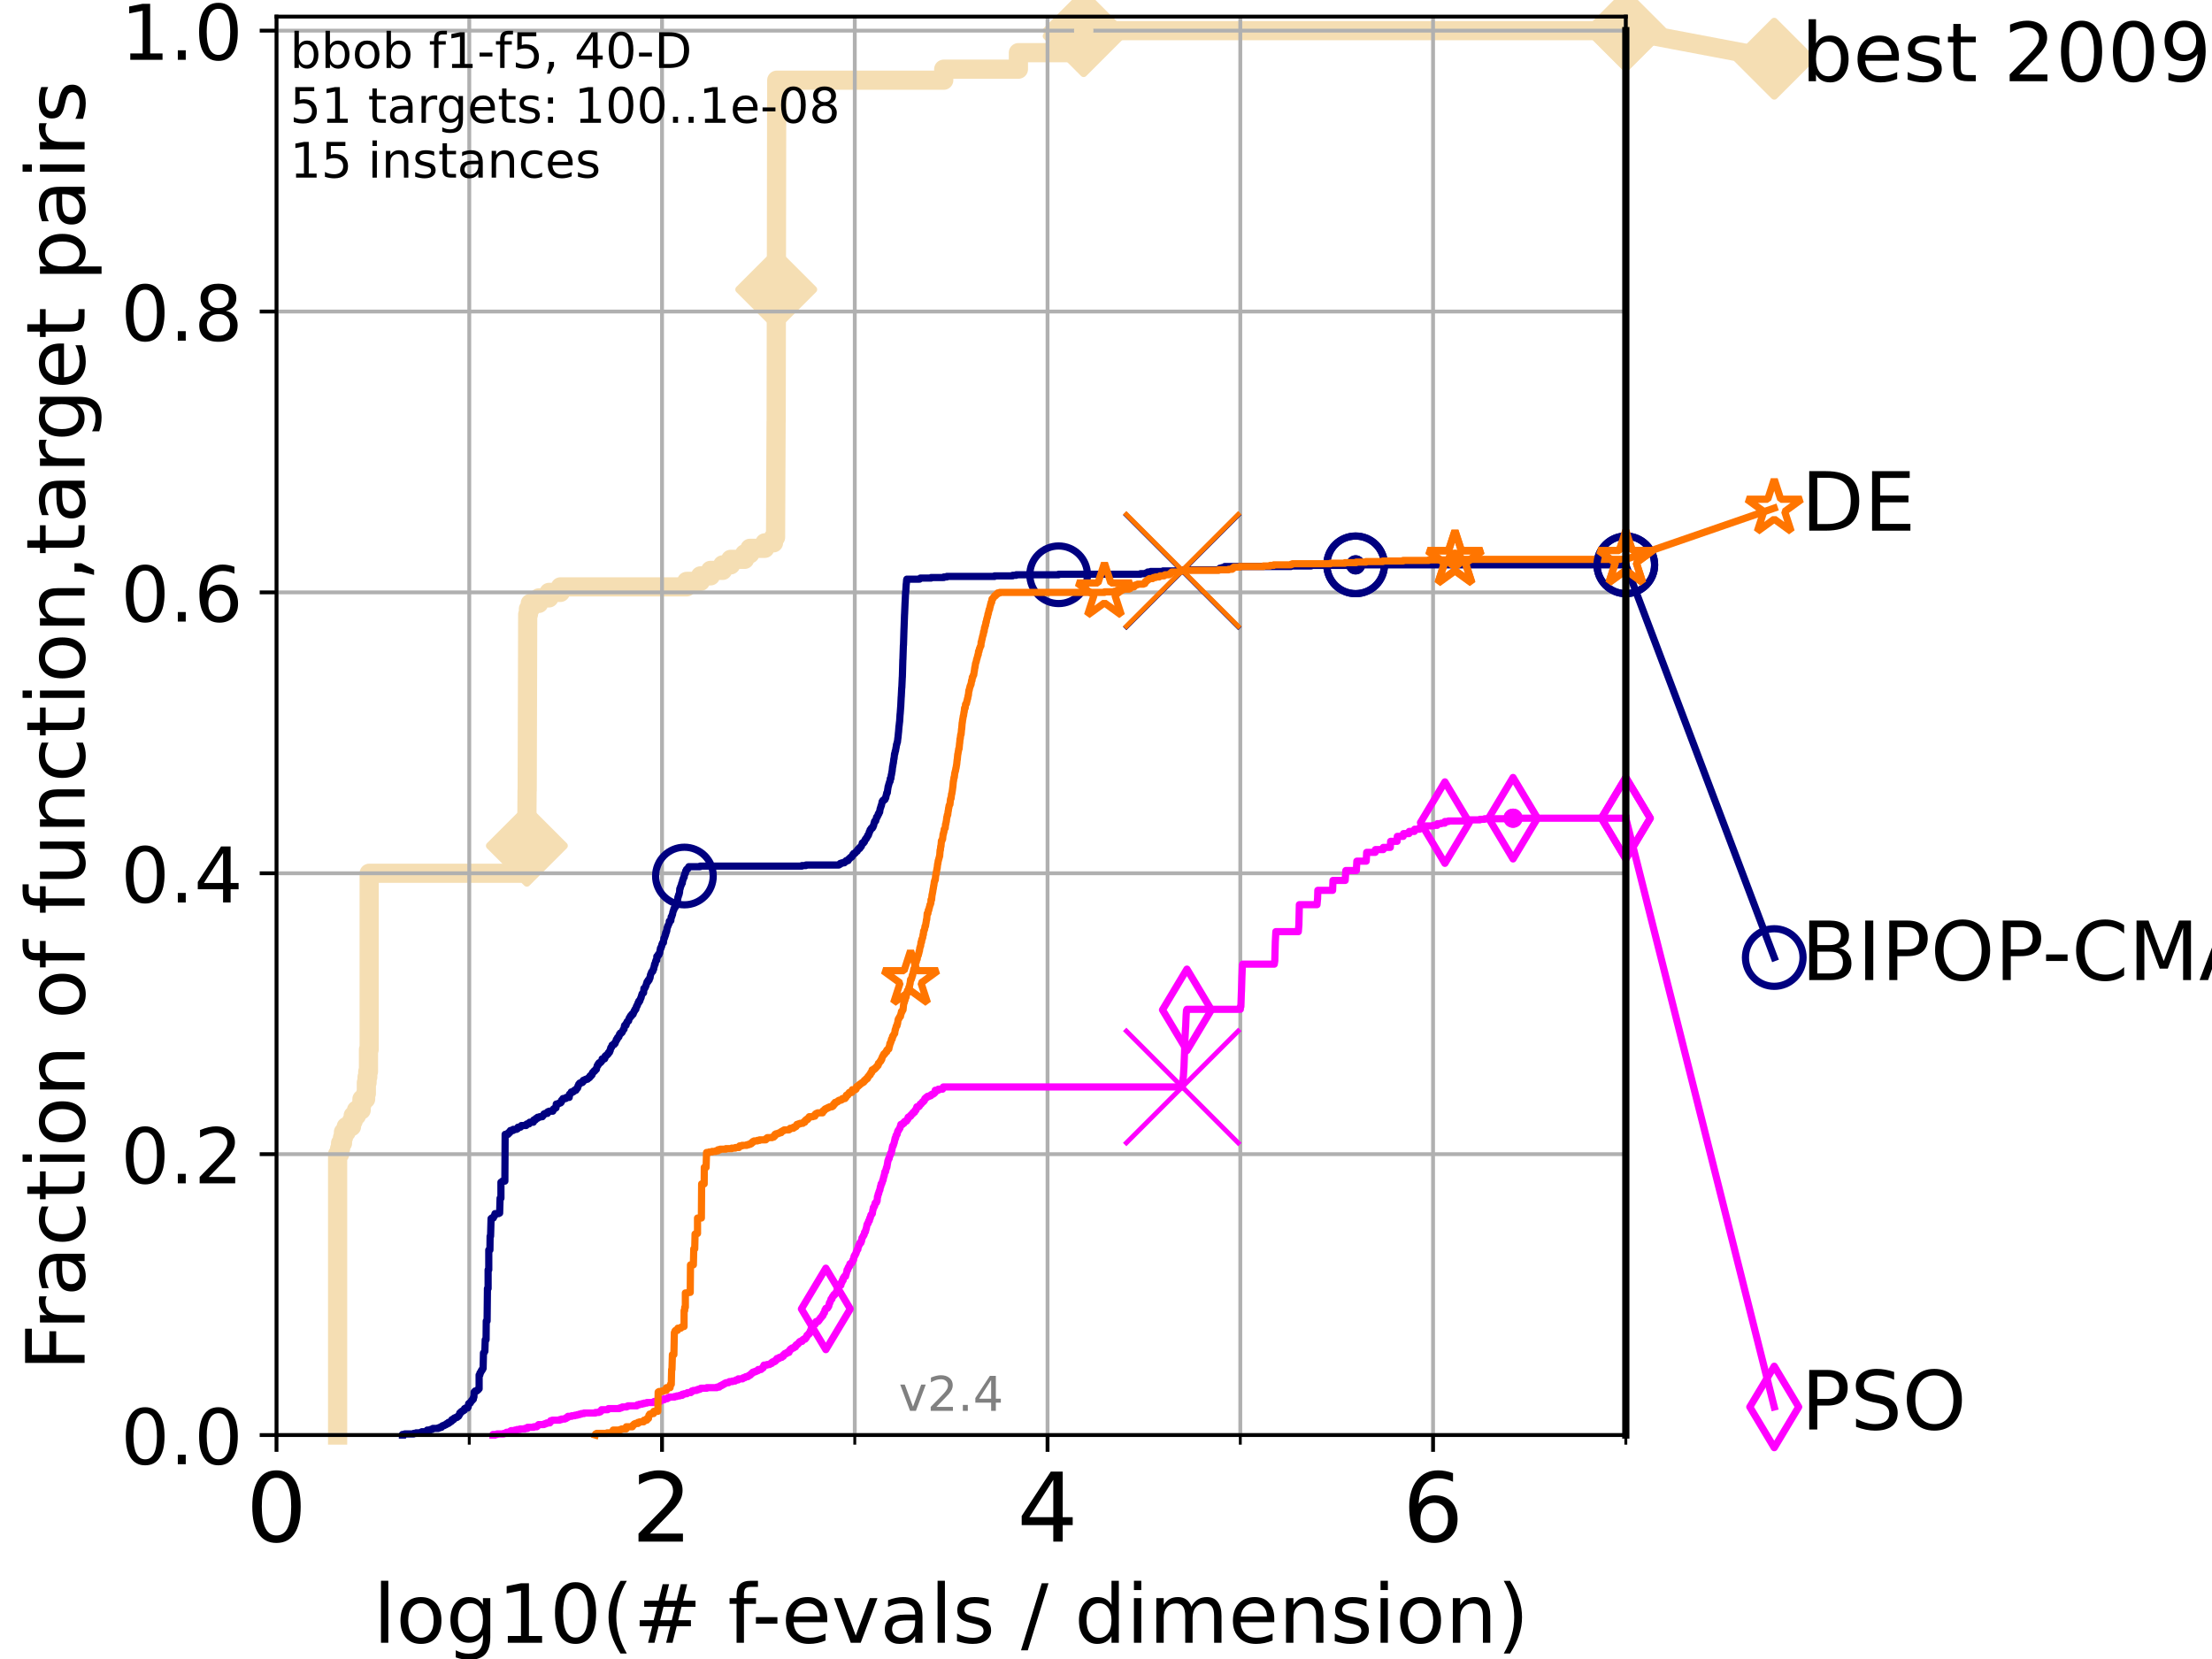 <?xml version="1.0" encoding="utf-8" standalone="no"?>
<!DOCTYPE svg PUBLIC "-//W3C//DTD SVG 1.1//EN"
  "http://www.w3.org/Graphics/SVG/1.1/DTD/svg11.dtd">
<!-- Created with matplotlib (https://matplotlib.org/) -->
<svg height="345.6pt" version="1.1" viewBox="0 0 460.8 345.6" width="460.8pt" xmlns="http://www.w3.org/2000/svg" xmlns:xlink="http://www.w3.org/1999/xlink">
 <defs>
  <style type="text/css">*{stroke-linecap:butt;stroke-linejoin:round;}</style>
 </defs>
 <g id="figure_1">
  <g id="patch_1">
   <path d="M 0 345.6 
L 460.8 345.6 
L 460.8 0 
L 0 0 
z
" style="fill:#ffffff;"/>
  </g>
  <g id="axes_1">
   <g id="patch_2">
    <path d="M 57.6 298.944 
L 338.688 298.944 
L 338.688 3.456 
L 57.6 3.456 
z
" style="fill:#ffffff;"/>
   </g>
   <g id="line2d_1">
    <path d="M 70.33 298.944 
L 70.33 240.432 
L 70.745 240.432 
L 70.745 239.284 
L 70.949 239.284 
L 70.949 238.137 
L 71.35 238.137 
L 71.35 236.99 
L 71.547 236.99 
L 71.547 235.842 
L 72.125 235.842 
L 72.125 234.695 
L 73.227 234.695 
L 73.227 233.548 
L 73.579 233.548 
L 73.579 232.4 
L 74.263 232.4 
L 74.263 231.253 
L 75.242 231.253 
L 75.242 230.106 
L 75.399 230.106 
L 75.399 228.958 
L 76.168 228.958 
L 76.168 227.811 
L 76.317 227.811 
L 76.317 225.517 
L 76.466 225.517 
L 76.466 224.369 
L 76.613 224.369 
L 76.613 223.222 
L 76.759 223.222 
L 76.759 218.633 
L 76.904 218.633 
L 76.904 181.919 
L 108.294 181.919 
L 108.294 180.772 
L 109.69 180.772 
L 109.8 164.709 
L 109.822 164.709 
L 109.93 127.996 
L 110.082 127.996 
L 110.082 126.848 
L 110.464 126.848 
L 110.464 125.701 
L 112.243 125.701 
L 112.243 124.554 
L 114.368 124.554 
L 114.368 123.407 
L 116.739 123.407 
L 116.739 122.259 
L 143.044 122.259 
L 143.044 121.112 
L 145.921 121.112 
L 145.921 119.965 
L 148.015 119.965 
L 148.015 118.817 
L 150.546 118.817 
L 150.546 117.67 
L 152.213 117.67 
L 152.213 116.523 
L 155.117 116.523 
L 155.117 115.375 
L 156.223 115.375 
L 156.223 114.228 
L 159.327 114.228 
L 159.327 113.081 
L 161.137 113.081 
L 161.137 111.934 
L 161.562 111.934 
L 161.673 87.84 
L 161.69 87.84 
L 161.793 22.444 
L 161.806 22.444 
L 161.812 16.707 
L 196.595 16.707 
L 196.595 14.413 
L 212.151 14.413 
L 212.151 10.971 
L 225.745 10.971 
L 225.746 6.382 
L 338.688 6.382 
L 338.688 6.382 
" style="fill:none;stroke:#f5deb3;stroke-linecap:square;stroke-width:4;"/>
   </g>
   <g id="line2d_2">
    <defs>
     <path d="M -0 7.778 
L 7.778 0 
L 0 -7.778 
L -7.778 -0 
z
" id="m83e2530639" style="stroke:#f5deb3;stroke-linejoin:miter;stroke-width:1.5;"/>
    </defs>
    <g>
     <use style="fill:#f5deb3;stroke:#f5deb3;stroke-linejoin:miter;stroke-width:1.5;" x="109.756" xlink:href="#m83e2530639" y="176.183"/>
     <use style="fill:#f5deb3;stroke:#f5deb3;stroke-linejoin:miter;stroke-width:1.5;" x="161.704" xlink:href="#m83e2530639" y="60.305"/>
     <use style="fill:#f5deb3;stroke:#f5deb3;stroke-linejoin:miter;stroke-width:1.5;" x="225.746" xlink:href="#m83e2530639" y="7.529"/>
     <use style="fill:#f5deb3;stroke:#f5deb3;stroke-linejoin:miter;stroke-width:1.5;" x="225.746" xlink:href="#m83e2530639" y="6.382"/>
     <use style="fill:#f5deb3;stroke:#f5deb3;stroke-linejoin:miter;stroke-width:1.5;" x="338.688" xlink:href="#m83e2530639" y="6.382"/>
    </g>
   </g>
   <g id="line2d_3">
    <path style="fill:none;stroke:#f5deb3;stroke-linecap:square;stroke-width:4;"/>
    <g/>
   </g>
   <g id="line2d_4">
    <path d="M 338.688 6.382 
L 369.608 12.233 
" style="fill:none;stroke:#f5deb3;stroke-linecap:square;stroke-width:4;"/>
    <g>
     <use style="fill:#f5deb3;stroke:#f5deb3;stroke-linejoin:miter;stroke-width:1.5;" x="338.688" xlink:href="#m83e2530639" y="6.382"/>
     <use style="fill:#f5deb3;stroke:#f5deb3;stroke-linejoin:miter;stroke-width:1.5;" x="369.608" xlink:href="#m83e2530639" y="12.233"/>
    </g>
   </g>
   <g id="matplotlib.axis_1">
    <g id="xtick_1">
     <g id="line2d_5">
      <path clip-path="url(#p7e5cd91c04)" d="M 57.6 298.944 
L 57.6 3.456 
" style="fill:none;stroke:#b0b0b0;stroke-linecap:square;stroke-width:0.8;"/>
     </g>
     <g id="line2d_6">
      <defs>
       <path d="M 0 0 
L 0 3.5 
" id="m9b7a25519e" style="stroke:#000000;stroke-width:0.8;"/>
      </defs>
      <g>
       <use style="stroke:#000000;stroke-width:0.8;" x="57.6" xlink:href="#m9b7a25519e" y="298.944"/>
      </g>
     </g>
     <g id="text_1">
      <!-- 0 -->
      <g transform="translate(51.237 321.141)scale(0.2 -0.2)">
       <defs>
        <path d="M 31.781 66.406 
Q 24.172 66.406 20.328 58.906 
Q 16.5 51.422 16.5 36.375 
Q 16.5 21.391 20.328 13.891 
Q 24.172 6.391 31.781 6.391 
Q 39.453 6.391 43.281 13.891 
Q 47.125 21.391 47.125 36.375 
Q 47.125 51.422 43.281 58.906 
Q 39.453 66.406 31.781 66.406 
z
M 31.781 74.219 
Q 44.047 74.219 50.516 64.516 
Q 56.984 54.828 56.984 36.375 
Q 56.984 17.969 50.516 8.266 
Q 44.047 -1.422 31.781 -1.422 
Q 19.531 -1.422 13.062 8.266 
Q 6.594 17.969 6.594 36.375 
Q 6.594 54.828 13.062 64.516 
Q 19.531 74.219 31.781 74.219 
z
" id="DejaVuSans-48"/>
       </defs>
       <use xlink:href="#DejaVuSans-48"/>
      </g>
     </g>
    </g>
    <g id="xtick_2">
     <g id="line2d_7">
      <path clip-path="url(#p7e5cd91c04)" d="M 137.911 298.944 
L 137.911 3.456 
" style="fill:none;stroke:#b0b0b0;stroke-linecap:square;stroke-width:0.8;"/>
     </g>
     <g id="line2d_8">
      <g>
       <use style="stroke:#000000;stroke-width:0.8;" x="137.911" xlink:href="#m9b7a25519e" y="298.944"/>
      </g>
     </g>
     <g id="text_2">
      <!-- 2 -->
      <g transform="translate(131.548 321.141)scale(0.2 -0.2)">
       <defs>
        <path d="M 19.188 8.297 
L 53.609 8.297 
L 53.609 0 
L 7.328 0 
L 7.328 8.297 
Q 12.938 14.109 22.625 23.891 
Q 32.328 33.688 34.812 36.531 
Q 39.547 41.844 41.422 45.531 
Q 43.312 49.219 43.312 52.781 
Q 43.312 58.594 39.234 62.25 
Q 35.156 65.922 28.609 65.922 
Q 23.969 65.922 18.812 64.312 
Q 13.672 62.703 7.812 59.422 
L 7.812 69.391 
Q 13.766 71.781 18.938 73 
Q 24.125 74.219 28.422 74.219 
Q 39.75 74.219 46.484 68.547 
Q 53.219 62.891 53.219 53.422 
Q 53.219 48.922 51.531 44.891 
Q 49.859 40.875 45.406 35.406 
Q 44.188 33.984 37.641 27.219 
Q 31.109 20.453 19.188 8.297 
z
" id="DejaVuSans-50"/>
       </defs>
       <use xlink:href="#DejaVuSans-50"/>
      </g>
     </g>
    </g>
    <g id="xtick_3">
     <g id="line2d_9">
      <path clip-path="url(#p7e5cd91c04)" d="M 218.222 298.944 
L 218.222 3.456 
" style="fill:none;stroke:#b0b0b0;stroke-linecap:square;stroke-width:0.8;"/>
     </g>
     <g id="line2d_10">
      <g>
       <use style="stroke:#000000;stroke-width:0.8;" x="218.222" xlink:href="#m9b7a25519e" y="298.944"/>
      </g>
     </g>
     <g id="text_3">
      <!-- 4 -->
      <g transform="translate(211.859 321.141)scale(0.2 -0.2)">
       <defs>
        <path d="M 37.797 64.312 
L 12.891 25.391 
L 37.797 25.391 
z
M 35.203 72.906 
L 47.609 72.906 
L 47.609 25.391 
L 58.016 25.391 
L 58.016 17.188 
L 47.609 17.188 
L 47.609 0 
L 37.797 0 
L 37.797 17.188 
L 4.891 17.188 
L 4.891 26.703 
z
" id="DejaVuSans-52"/>
       </defs>
       <use xlink:href="#DejaVuSans-52"/>
      </g>
     </g>
    </g>
    <g id="xtick_4">
     <g id="line2d_11">
      <path clip-path="url(#p7e5cd91c04)" d="M 298.533 298.944 
L 298.533 3.456 
" style="fill:none;stroke:#b0b0b0;stroke-linecap:square;stroke-width:0.8;"/>
     </g>
     <g id="line2d_12">
      <g>
       <use style="stroke:#000000;stroke-width:0.8;" x="298.533" xlink:href="#m9b7a25519e" y="298.944"/>
      </g>
     </g>
     <g id="text_4">
      <!-- 6 -->
      <g transform="translate(292.17 321.141)scale(0.2 -0.2)">
       <defs>
        <path d="M 33.016 40.375 
Q 26.375 40.375 22.484 35.828 
Q 18.609 31.297 18.609 23.391 
Q 18.609 15.531 22.484 10.953 
Q 26.375 6.391 33.016 6.391 
Q 39.656 6.391 43.531 10.953 
Q 47.406 15.531 47.406 23.391 
Q 47.406 31.297 43.531 35.828 
Q 39.656 40.375 33.016 40.375 
z
M 52.594 71.297 
L 52.594 62.312 
Q 48.875 64.062 45.094 64.984 
Q 41.312 65.922 37.594 65.922 
Q 27.828 65.922 22.672 59.328 
Q 17.531 52.734 16.797 39.406 
Q 19.672 43.656 24.016 45.922 
Q 28.375 48.188 33.594 48.188 
Q 44.578 48.188 50.953 41.516 
Q 57.328 34.859 57.328 23.391 
Q 57.328 12.156 50.688 5.359 
Q 44.047 -1.422 33.016 -1.422 
Q 20.359 -1.422 13.672 8.266 
Q 6.984 17.969 6.984 36.375 
Q 6.984 53.656 15.188 63.938 
Q 23.391 74.219 37.203 74.219 
Q 40.922 74.219 44.703 73.484 
Q 48.484 72.75 52.594 71.297 
z
" id="DejaVuSans-54"/>
       </defs>
       <use xlink:href="#DejaVuSans-54"/>
      </g>
     </g>
    </g>
    <g id="xtick_5">
     <g id="line2d_13">
      <path clip-path="url(#p7e5cd91c04)" d="M 97.755 298.944 
L 97.755 3.456 
" style="fill:none;stroke:#b0b0b0;stroke-linecap:square;stroke-width:0.8;"/>
     </g>
     <g id="line2d_14">
      <defs>
       <path d="M 0 0 
L 0 2 
" id="m9fc8d562a0" style="stroke:#000000;stroke-width:0.6;"/>
      </defs>
      <g>
       <use style="stroke:#000000;stroke-width:0.6;" x="97.755" xlink:href="#m9fc8d562a0" y="298.944"/>
      </g>
     </g>
    </g>
    <g id="xtick_6">
     <g id="line2d_15">
      <path clip-path="url(#p7e5cd91c04)" d="M 178.066 298.944 
L 178.066 3.456 
" style="fill:none;stroke:#b0b0b0;stroke-linecap:square;stroke-width:0.8;"/>
     </g>
     <g id="line2d_16">
      <g>
       <use style="stroke:#000000;stroke-width:0.6;" x="178.066" xlink:href="#m9fc8d562a0" y="298.944"/>
      </g>
     </g>
    </g>
    <g id="xtick_7">
     <g id="line2d_17">
      <path clip-path="url(#p7e5cd91c04)" d="M 258.377 298.944 
L 258.377 3.456 
" style="fill:none;stroke:#b0b0b0;stroke-linecap:square;stroke-width:0.8;"/>
     </g>
     <g id="line2d_18">
      <g>
       <use style="stroke:#000000;stroke-width:0.6;" x="258.377" xlink:href="#m9fc8d562a0" y="298.944"/>
      </g>
     </g>
    </g>
    <g id="xtick_8">
     <g id="line2d_19">
      <path clip-path="url(#p7e5cd91c04)" d="M 338.688 298.944 
L 338.688 3.456 
" style="fill:none;stroke:#b0b0b0;stroke-linecap:square;stroke-width:0.8;"/>
     </g>
     <g id="line2d_20">
      <g>
       <use style="stroke:#000000;stroke-width:0.6;" x="338.688" xlink:href="#m9fc8d562a0" y="298.944"/>
      </g>
     </g>
    </g>
    <g id="text_5">
     <!-- log10(# f-evals / dimension) -->
     <g transform="translate(77.764 342.218)scale(0.17 -0.17)">
      <defs>
       <path d="M 9.422 75.984 
L 18.406 75.984 
L 18.406 0 
L 9.422 0 
z
" id="DejaVuSans-108"/>
       <path d="M 30.609 48.391 
Q 23.391 48.391 19.188 42.75 
Q 14.984 37.109 14.984 27.297 
Q 14.984 17.484 19.156 11.844 
Q 23.344 6.203 30.609 6.203 
Q 37.797 6.203 41.984 11.859 
Q 46.188 17.531 46.188 27.297 
Q 46.188 37.016 41.984 42.703 
Q 37.797 48.391 30.609 48.391 
z
M 30.609 56 
Q 42.328 56 49.016 48.375 
Q 55.719 40.766 55.719 27.297 
Q 55.719 13.875 49.016 6.219 
Q 42.328 -1.422 30.609 -1.422 
Q 18.844 -1.422 12.172 6.219 
Q 5.516 13.875 5.516 27.297 
Q 5.516 40.766 12.172 48.375 
Q 18.844 56 30.609 56 
z
" id="DejaVuSans-111"/>
       <path d="M 45.406 27.984 
Q 45.406 37.75 41.375 43.109 
Q 37.359 48.484 30.078 48.484 
Q 22.859 48.484 18.828 43.109 
Q 14.797 37.75 14.797 27.984 
Q 14.797 18.266 18.828 12.891 
Q 22.859 7.516 30.078 7.516 
Q 37.359 7.516 41.375 12.891 
Q 45.406 18.266 45.406 27.984 
z
M 54.391 6.781 
Q 54.391 -7.172 48.188 -13.984 
Q 42 -20.797 29.203 -20.797 
Q 24.469 -20.797 20.266 -20.094 
Q 16.062 -19.391 12.109 -17.922 
L 12.109 -9.188 
Q 16.062 -11.328 19.922 -12.344 
Q 23.781 -13.375 27.781 -13.375 
Q 36.625 -13.375 41.016 -8.766 
Q 45.406 -4.156 45.406 5.172 
L 45.406 9.625 
Q 42.625 4.781 38.281 2.391 
Q 33.938 0 27.875 0 
Q 17.828 0 11.672 7.656 
Q 5.516 15.328 5.516 27.984 
Q 5.516 40.672 11.672 48.328 
Q 17.828 56 27.875 56 
Q 33.938 56 38.281 53.609 
Q 42.625 51.219 45.406 46.391 
L 45.406 54.688 
L 54.391 54.688 
z
" id="DejaVuSans-103"/>
       <path d="M 12.406 8.297 
L 28.516 8.297 
L 28.516 63.922 
L 10.984 60.406 
L 10.984 69.391 
L 28.422 72.906 
L 38.281 72.906 
L 38.281 8.297 
L 54.391 8.297 
L 54.391 0 
L 12.406 0 
z
" id="DejaVuSans-49"/>
       <path d="M 31 75.875 
Q 24.469 64.656 21.281 53.656 
Q 18.109 42.672 18.109 31.391 
Q 18.109 20.125 21.312 9.062 
Q 24.516 -2 31 -13.188 
L 23.188 -13.188 
Q 15.875 -1.703 12.234 9.375 
Q 8.594 20.453 8.594 31.391 
Q 8.594 42.281 12.203 53.312 
Q 15.828 64.359 23.188 75.875 
z
" id="DejaVuSans-40"/>
       <path d="M 51.125 44 
L 36.922 44 
L 32.812 27.688 
L 47.125 27.688 
z
M 43.797 71.781 
L 38.719 51.516 
L 52.984 51.516 
L 58.109 71.781 
L 65.922 71.781 
L 60.891 51.516 
L 76.125 51.516 
L 76.125 44 
L 58.984 44 
L 54.984 27.688 
L 70.516 27.688 
L 70.516 20.219 
L 53.078 20.219 
L 48 0 
L 40.188 0 
L 45.219 20.219 
L 30.906 20.219 
L 25.875 0 
L 18.016 0 
L 23.094 20.219 
L 7.719 20.219 
L 7.719 27.688 
L 24.906 27.688 
L 29 44 
L 13.281 44 
L 13.281 51.516 
L 30.906 51.516 
L 35.891 71.781 
z
" id="DejaVuSans-35"/>
       <path id="DejaVuSans-32"/>
       <path d="M 37.109 75.984 
L 37.109 68.5 
L 28.516 68.5 
Q 23.688 68.5 21.797 66.547 
Q 19.922 64.594 19.922 59.516 
L 19.922 54.688 
L 34.719 54.688 
L 34.719 47.703 
L 19.922 47.703 
L 19.922 0 
L 10.891 0 
L 10.891 47.703 
L 2.297 47.703 
L 2.297 54.688 
L 10.891 54.688 
L 10.891 58.5 
Q 10.891 67.625 15.141 71.797 
Q 19.391 75.984 28.609 75.984 
z
" id="DejaVuSans-102"/>
       <path d="M 4.891 31.391 
L 31.203 31.391 
L 31.203 23.391 
L 4.891 23.391 
z
" id="DejaVuSans-45"/>
       <path d="M 56.203 29.594 
L 56.203 25.203 
L 14.891 25.203 
Q 15.484 15.922 20.484 11.062 
Q 25.484 6.203 34.422 6.203 
Q 39.594 6.203 44.453 7.469 
Q 49.312 8.734 54.109 11.281 
L 54.109 2.781 
Q 49.266 0.734 44.188 -0.344 
Q 39.109 -1.422 33.891 -1.422 
Q 20.797 -1.422 13.156 6.188 
Q 5.516 13.812 5.516 26.812 
Q 5.516 40.234 12.766 48.109 
Q 20.016 56 32.328 56 
Q 43.359 56 49.781 48.891 
Q 56.203 41.797 56.203 29.594 
z
M 47.219 32.234 
Q 47.125 39.594 43.094 43.984 
Q 39.062 48.391 32.422 48.391 
Q 24.906 48.391 20.391 44.141 
Q 15.875 39.891 15.188 32.172 
z
" id="DejaVuSans-101"/>
       <path d="M 2.984 54.688 
L 12.5 54.688 
L 29.594 8.797 
L 46.688 54.688 
L 56.203 54.688 
L 35.688 0 
L 23.484 0 
z
" id="DejaVuSans-118"/>
       <path d="M 34.281 27.484 
Q 23.391 27.484 19.188 25 
Q 14.984 22.516 14.984 16.5 
Q 14.984 11.719 18.141 8.906 
Q 21.297 6.109 26.703 6.109 
Q 34.188 6.109 38.703 11.406 
Q 43.219 16.703 43.219 25.484 
L 43.219 27.484 
z
M 52.203 31.203 
L 52.203 0 
L 43.219 0 
L 43.219 8.297 
Q 40.141 3.328 35.547 0.953 
Q 30.953 -1.422 24.312 -1.422 
Q 15.922 -1.422 10.953 3.297 
Q 6 8.016 6 15.922 
Q 6 25.141 12.172 29.828 
Q 18.359 34.516 30.609 34.516 
L 43.219 34.516 
L 43.219 35.406 
Q 43.219 41.609 39.141 45 
Q 35.062 48.391 27.688 48.391 
Q 23 48.391 18.547 47.266 
Q 14.109 46.141 10.016 43.891 
L 10.016 52.203 
Q 14.938 54.109 19.578 55.047 
Q 24.219 56 28.609 56 
Q 40.484 56 46.344 49.844 
Q 52.203 43.703 52.203 31.203 
z
" id="DejaVuSans-97"/>
       <path d="M 44.281 53.078 
L 44.281 44.578 
Q 40.484 46.531 36.375 47.5 
Q 32.281 48.484 27.875 48.484 
Q 21.188 48.484 17.844 46.438 
Q 14.5 44.391 14.5 40.281 
Q 14.5 37.156 16.891 35.375 
Q 19.281 33.594 26.516 31.984 
L 29.594 31.297 
Q 39.156 29.25 43.188 25.516 
Q 47.219 21.781 47.219 15.094 
Q 47.219 7.469 41.188 3.016 
Q 35.156 -1.422 24.609 -1.422 
Q 20.219 -1.422 15.453 -0.562 
Q 10.688 0.297 5.422 2 
L 5.422 11.281 
Q 10.406 8.688 15.234 7.391 
Q 20.062 6.109 24.812 6.109 
Q 31.156 6.109 34.562 8.281 
Q 37.984 10.453 37.984 14.406 
Q 37.984 18.062 35.516 20.016 
Q 33.062 21.969 24.703 23.781 
L 21.578 24.516 
Q 13.234 26.266 9.516 29.906 
Q 5.812 33.547 5.812 39.891 
Q 5.812 47.609 11.281 51.797 
Q 16.75 56 26.812 56 
Q 31.781 56 36.172 55.266 
Q 40.578 54.547 44.281 53.078 
z
" id="DejaVuSans-115"/>
       <path d="M 25.391 72.906 
L 33.688 72.906 
L 8.297 -9.281 
L 0 -9.281 
z
" id="DejaVuSans-47"/>
       <path d="M 45.406 46.391 
L 45.406 75.984 
L 54.391 75.984 
L 54.391 0 
L 45.406 0 
L 45.406 8.203 
Q 42.578 3.328 38.25 0.953 
Q 33.938 -1.422 27.875 -1.422 
Q 17.969 -1.422 11.734 6.484 
Q 5.516 14.406 5.516 27.297 
Q 5.516 40.188 11.734 48.094 
Q 17.969 56 27.875 56 
Q 33.938 56 38.25 53.625 
Q 42.578 51.266 45.406 46.391 
z
M 14.797 27.297 
Q 14.797 17.391 18.875 11.75 
Q 22.953 6.109 30.078 6.109 
Q 37.203 6.109 41.297 11.75 
Q 45.406 17.391 45.406 27.297 
Q 45.406 37.203 41.297 42.844 
Q 37.203 48.484 30.078 48.484 
Q 22.953 48.484 18.875 42.844 
Q 14.797 37.203 14.797 27.297 
z
" id="DejaVuSans-100"/>
       <path d="M 9.422 54.688 
L 18.406 54.688 
L 18.406 0 
L 9.422 0 
z
M 9.422 75.984 
L 18.406 75.984 
L 18.406 64.594 
L 9.422 64.594 
z
" id="DejaVuSans-105"/>
       <path d="M 52 44.188 
Q 55.375 50.25 60.062 53.125 
Q 64.75 56 71.094 56 
Q 79.641 56 84.281 50.016 
Q 88.922 44.047 88.922 33.016 
L 88.922 0 
L 79.891 0 
L 79.891 32.719 
Q 79.891 40.578 77.094 44.375 
Q 74.312 48.188 68.609 48.188 
Q 61.625 48.188 57.562 43.547 
Q 53.516 38.922 53.516 30.906 
L 53.516 0 
L 44.484 0 
L 44.484 32.719 
Q 44.484 40.625 41.703 44.406 
Q 38.922 48.188 33.109 48.188 
Q 26.219 48.188 22.156 43.531 
Q 18.109 38.875 18.109 30.906 
L 18.109 0 
L 9.078 0 
L 9.078 54.688 
L 18.109 54.688 
L 18.109 46.188 
Q 21.188 51.219 25.484 53.609 
Q 29.781 56 35.688 56 
Q 41.656 56 45.828 52.969 
Q 50 49.953 52 44.188 
z
" id="DejaVuSans-109"/>
       <path d="M 54.891 33.016 
L 54.891 0 
L 45.906 0 
L 45.906 32.719 
Q 45.906 40.484 42.875 44.328 
Q 39.844 48.188 33.797 48.188 
Q 26.516 48.188 22.312 43.547 
Q 18.109 38.922 18.109 30.906 
L 18.109 0 
L 9.078 0 
L 9.078 54.688 
L 18.109 54.688 
L 18.109 46.188 
Q 21.344 51.125 25.703 53.562 
Q 30.078 56 35.797 56 
Q 45.219 56 50.047 50.172 
Q 54.891 44.344 54.891 33.016 
z
" id="DejaVuSans-110"/>
       <path d="M 8.016 75.875 
L 15.828 75.875 
Q 23.141 64.359 26.781 53.312 
Q 30.422 42.281 30.422 31.391 
Q 30.422 20.453 26.781 9.375 
Q 23.141 -1.703 15.828 -13.188 
L 8.016 -13.188 
Q 14.5 -2 17.703 9.062 
Q 20.906 20.125 20.906 31.391 
Q 20.906 42.672 17.703 53.656 
Q 14.5 64.656 8.016 75.875 
z
" id="DejaVuSans-41"/>
      </defs>
      <use xlink:href="#DejaVuSans-108"/>
      <use x="27.783" xlink:href="#DejaVuSans-111"/>
      <use x="88.965" xlink:href="#DejaVuSans-103"/>
      <use x="152.441" xlink:href="#DejaVuSans-49"/>
      <use x="216.064" xlink:href="#DejaVuSans-48"/>
      <use x="279.688" xlink:href="#DejaVuSans-40"/>
      <use x="318.701" xlink:href="#DejaVuSans-35"/>
      <use x="402.49" xlink:href="#DejaVuSans-32"/>
      <use x="434.277" xlink:href="#DejaVuSans-102"/>
      <use x="463.982" xlink:href="#DejaVuSans-45"/>
      <use x="500.066" xlink:href="#DejaVuSans-101"/>
      <use x="561.59" xlink:href="#DejaVuSans-118"/>
      <use x="620.77" xlink:href="#DejaVuSans-97"/>
      <use x="682.049" xlink:href="#DejaVuSans-108"/>
      <use x="709.832" xlink:href="#DejaVuSans-115"/>
      <use x="761.932" xlink:href="#DejaVuSans-32"/>
      <use x="793.719" xlink:href="#DejaVuSans-47"/>
      <use x="827.41" xlink:href="#DejaVuSans-32"/>
      <use x="859.197" xlink:href="#DejaVuSans-100"/>
      <use x="922.674" xlink:href="#DejaVuSans-105"/>
      <use x="950.457" xlink:href="#DejaVuSans-109"/>
      <use x="1047.869" xlink:href="#DejaVuSans-101"/>
      <use x="1109.393" xlink:href="#DejaVuSans-110"/>
      <use x="1172.771" xlink:href="#DejaVuSans-115"/>
      <use x="1224.871" xlink:href="#DejaVuSans-105"/>
      <use x="1252.654" xlink:href="#DejaVuSans-111"/>
      <use x="1313.836" xlink:href="#DejaVuSans-110"/>
      <use x="1377.215" xlink:href="#DejaVuSans-41"/>
     </g>
    </g>
   </g>
   <g id="matplotlib.axis_2">
    <g id="ytick_1">
     <g id="line2d_21">
      <path clip-path="url(#p7e5cd91c04)" d="M 57.6 298.944 
L 338.688 298.944 
" style="fill:none;stroke:#b0b0b0;stroke-linecap:square;stroke-width:0.8;"/>
     </g>
     <g id="line2d_22">
      <defs>
       <path d="M 0 0 
L -3.5 0 
" id="m4fff483298" style="stroke:#000000;stroke-width:0.8;"/>
      </defs>
      <g>
       <use style="stroke:#000000;stroke-width:0.8;" x="57.6" xlink:href="#m4fff483298" y="298.944"/>
      </g>
     </g>
     <g id="text_6">
      <!-- 0.0 -->
      <g transform="translate(25.155 305.023)scale(0.16 -0.16)">
       <defs>
        <path d="M 10.688 12.406 
L 21 12.406 
L 21 0 
L 10.688 0 
z
" id="DejaVuSans-46"/>
       </defs>
       <use xlink:href="#DejaVuSans-48"/>
       <use x="63.623" xlink:href="#DejaVuSans-46"/>
       <use x="95.41" xlink:href="#DejaVuSans-48"/>
      </g>
     </g>
    </g>
    <g id="ytick_2">
     <g id="line2d_23">
      <path clip-path="url(#p7e5cd91c04)" d="M 57.6 240.432 
L 338.688 240.432 
" style="fill:none;stroke:#b0b0b0;stroke-linecap:square;stroke-width:0.8;"/>
     </g>
     <g id="line2d_24">
      <g>
       <use style="stroke:#000000;stroke-width:0.8;" x="57.6" xlink:href="#m4fff483298" y="240.432"/>
      </g>
     </g>
     <g id="text_7">
      <!-- 0.2 -->
      <g transform="translate(25.155 246.51)scale(0.16 -0.16)">
       <use xlink:href="#DejaVuSans-48"/>
       <use x="63.623" xlink:href="#DejaVuSans-46"/>
       <use x="95.41" xlink:href="#DejaVuSans-50"/>
      </g>
     </g>
    </g>
    <g id="ytick_3">
     <g id="line2d_25">
      <path clip-path="url(#p7e5cd91c04)" d="M 57.6 181.919 
L 338.688 181.919 
" style="fill:none;stroke:#b0b0b0;stroke-linecap:square;stroke-width:0.8;"/>
     </g>
     <g id="line2d_26">
      <g>
       <use style="stroke:#000000;stroke-width:0.8;" x="57.6" xlink:href="#m4fff483298" y="181.919"/>
      </g>
     </g>
     <g id="text_8">
      <!-- 0.4 -->
      <g transform="translate(25.155 187.998)scale(0.16 -0.16)">
       <use xlink:href="#DejaVuSans-48"/>
       <use x="63.623" xlink:href="#DejaVuSans-46"/>
       <use x="95.41" xlink:href="#DejaVuSans-52"/>
      </g>
     </g>
    </g>
    <g id="ytick_4">
     <g id="line2d_27">
      <path clip-path="url(#p7e5cd91c04)" d="M 57.6 123.407 
L 338.688 123.407 
" style="fill:none;stroke:#b0b0b0;stroke-linecap:square;stroke-width:0.8;"/>
     </g>
     <g id="line2d_28">
      <g>
       <use style="stroke:#000000;stroke-width:0.8;" x="57.6" xlink:href="#m4fff483298" y="123.407"/>
      </g>
     </g>
     <g id="text_9">
      <!-- 0.6 -->
      <g transform="translate(25.155 129.485)scale(0.16 -0.16)">
       <use xlink:href="#DejaVuSans-48"/>
       <use x="63.623" xlink:href="#DejaVuSans-46"/>
       <use x="95.41" xlink:href="#DejaVuSans-54"/>
      </g>
     </g>
    </g>
    <g id="ytick_5">
     <g id="line2d_29">
      <path clip-path="url(#p7e5cd91c04)" d="M 57.6 64.894 
L 338.688 64.894 
" style="fill:none;stroke:#b0b0b0;stroke-linecap:square;stroke-width:0.8;"/>
     </g>
     <g id="line2d_30">
      <g>
       <use style="stroke:#000000;stroke-width:0.8;" x="57.6" xlink:href="#m4fff483298" y="64.894"/>
      </g>
     </g>
     <g id="text_10">
      <!-- 0.8 -->
      <g transform="translate(25.155 70.973)scale(0.16 -0.16)">
       <defs>
        <path d="M 31.781 34.625 
Q 24.75 34.625 20.719 30.859 
Q 16.703 27.094 16.703 20.516 
Q 16.703 13.922 20.719 10.156 
Q 24.75 6.391 31.781 6.391 
Q 38.812 6.391 42.859 10.172 
Q 46.922 13.969 46.922 20.516 
Q 46.922 27.094 42.891 30.859 
Q 38.875 34.625 31.781 34.625 
z
M 21.922 38.812 
Q 15.578 40.375 12.031 44.719 
Q 8.5 49.078 8.5 55.328 
Q 8.5 64.062 14.719 69.141 
Q 20.953 74.219 31.781 74.219 
Q 42.672 74.219 48.875 69.141 
Q 55.078 64.062 55.078 55.328 
Q 55.078 49.078 51.531 44.719 
Q 48 40.375 41.703 38.812 
Q 48.828 37.156 52.797 32.312 
Q 56.781 27.484 56.781 20.516 
Q 56.781 9.906 50.312 4.234 
Q 43.844 -1.422 31.781 -1.422 
Q 19.734 -1.422 13.25 4.234 
Q 6.781 9.906 6.781 20.516 
Q 6.781 27.484 10.781 32.312 
Q 14.797 37.156 21.922 38.812 
z
M 18.312 54.391 
Q 18.312 48.734 21.844 45.562 
Q 25.391 42.391 31.781 42.391 
Q 38.141 42.391 41.719 45.562 
Q 45.312 48.734 45.312 54.391 
Q 45.312 60.062 41.719 63.234 
Q 38.141 66.406 31.781 66.406 
Q 25.391 66.406 21.844 63.234 
Q 18.312 60.062 18.312 54.391 
z
" id="DejaVuSans-56"/>
       </defs>
       <use xlink:href="#DejaVuSans-48"/>
       <use x="63.623" xlink:href="#DejaVuSans-46"/>
       <use x="95.41" xlink:href="#DejaVuSans-56"/>
      </g>
     </g>
    </g>
    <g id="ytick_6">
     <g id="line2d_31">
      <path clip-path="url(#p7e5cd91c04)" d="M 57.6 6.382 
L 338.688 6.382 
" style="fill:none;stroke:#b0b0b0;stroke-linecap:square;stroke-width:0.8;"/>
     </g>
     <g id="line2d_32">
      <g>
       <use style="stroke:#000000;stroke-width:0.8;" x="57.6" xlink:href="#m4fff483298" y="6.382"/>
      </g>
     </g>
     <g id="text_11">
      <!-- 1.0 -->
      <g transform="translate(25.155 12.46)scale(0.16 -0.16)">
       <use xlink:href="#DejaVuSans-49"/>
       <use x="63.623" xlink:href="#DejaVuSans-46"/>
       <use x="95.41" xlink:href="#DejaVuSans-48"/>
      </g>
     </g>
    </g>
    <g id="text_12">
     <!-- Fraction of function,target pairs -->
     <g transform="translate(17.62 285.585)rotate(-90)scale(0.17 -0.17)">
      <defs>
       <path d="M 9.812 72.906 
L 51.703 72.906 
L 51.703 64.594 
L 19.672 64.594 
L 19.672 43.109 
L 48.578 43.109 
L 48.578 34.812 
L 19.672 34.812 
L 19.672 0 
L 9.812 0 
z
" id="DejaVuSans-70"/>
       <path d="M 41.109 46.297 
Q 39.594 47.172 37.812 47.578 
Q 36.031 48 33.891 48 
Q 26.266 48 22.188 43.047 
Q 18.109 38.094 18.109 28.812 
L 18.109 0 
L 9.078 0 
L 9.078 54.688 
L 18.109 54.688 
L 18.109 46.188 
Q 20.953 51.172 25.484 53.578 
Q 30.031 56 36.531 56 
Q 37.453 56 38.578 55.875 
Q 39.703 55.766 41.062 55.516 
z
" id="DejaVuSans-114"/>
       <path d="M 48.781 52.594 
L 48.781 44.188 
Q 44.969 46.297 41.141 47.344 
Q 37.312 48.391 33.406 48.391 
Q 24.656 48.391 19.812 42.844 
Q 14.984 37.312 14.984 27.297 
Q 14.984 17.281 19.812 11.734 
Q 24.656 6.203 33.406 6.203 
Q 37.312 6.203 41.141 7.25 
Q 44.969 8.297 48.781 10.406 
L 48.781 2.094 
Q 45.016 0.344 40.984 -0.531 
Q 36.969 -1.422 32.422 -1.422 
Q 20.062 -1.422 12.781 6.344 
Q 5.516 14.109 5.516 27.297 
Q 5.516 40.672 12.859 48.328 
Q 20.219 56 33.016 56 
Q 37.156 56 41.109 55.141 
Q 45.062 54.297 48.781 52.594 
z
" id="DejaVuSans-99"/>
       <path d="M 18.312 70.219 
L 18.312 54.688 
L 36.812 54.688 
L 36.812 47.703 
L 18.312 47.703 
L 18.312 18.016 
Q 18.312 11.328 20.141 9.422 
Q 21.969 7.516 27.594 7.516 
L 36.812 7.516 
L 36.812 0 
L 27.594 0 
Q 17.188 0 13.234 3.875 
Q 9.281 7.766 9.281 18.016 
L 9.281 47.703 
L 2.688 47.703 
L 2.688 54.688 
L 9.281 54.688 
L 9.281 70.219 
z
" id="DejaVuSans-116"/>
       <path d="M 8.5 21.578 
L 8.5 54.688 
L 17.484 54.688 
L 17.484 21.922 
Q 17.484 14.156 20.5 10.266 
Q 23.531 6.391 29.594 6.391 
Q 36.859 6.391 41.078 11.031 
Q 45.312 15.672 45.312 23.688 
L 45.312 54.688 
L 54.297 54.688 
L 54.297 0 
L 45.312 0 
L 45.312 8.406 
Q 42.047 3.422 37.719 1 
Q 33.406 -1.422 27.688 -1.422 
Q 18.266 -1.422 13.375 4.438 
Q 8.5 10.297 8.5 21.578 
z
M 31.109 56 
z
" id="DejaVuSans-117"/>
       <path d="M 11.719 12.406 
L 22.016 12.406 
L 22.016 4 
L 14.016 -11.625 
L 7.719 -11.625 
L 11.719 4 
z
" id="DejaVuSans-44"/>
       <path d="M 18.109 8.203 
L 18.109 -20.797 
L 9.078 -20.797 
L 9.078 54.688 
L 18.109 54.688 
L 18.109 46.391 
Q 20.953 51.266 25.266 53.625 
Q 29.594 56 35.594 56 
Q 45.562 56 51.781 48.094 
Q 58.016 40.188 58.016 27.297 
Q 58.016 14.406 51.781 6.484 
Q 45.562 -1.422 35.594 -1.422 
Q 29.594 -1.422 25.266 0.953 
Q 20.953 3.328 18.109 8.203 
z
M 48.688 27.297 
Q 48.688 37.203 44.609 42.844 
Q 40.531 48.484 33.406 48.484 
Q 26.266 48.484 22.188 42.844 
Q 18.109 37.203 18.109 27.297 
Q 18.109 17.391 22.188 11.75 
Q 26.266 6.109 33.406 6.109 
Q 40.531 6.109 44.609 11.75 
Q 48.688 17.391 48.688 27.297 
z
" id="DejaVuSans-112"/>
      </defs>
      <use xlink:href="#DejaVuSans-70"/>
      <use x="50.27" xlink:href="#DejaVuSans-114"/>
      <use x="91.383" xlink:href="#DejaVuSans-97"/>
      <use x="152.662" xlink:href="#DejaVuSans-99"/>
      <use x="207.643" xlink:href="#DejaVuSans-116"/>
      <use x="246.852" xlink:href="#DejaVuSans-105"/>
      <use x="274.635" xlink:href="#DejaVuSans-111"/>
      <use x="335.816" xlink:href="#DejaVuSans-110"/>
      <use x="399.195" xlink:href="#DejaVuSans-32"/>
      <use x="430.982" xlink:href="#DejaVuSans-111"/>
      <use x="492.164" xlink:href="#DejaVuSans-102"/>
      <use x="527.369" xlink:href="#DejaVuSans-32"/>
      <use x="559.156" xlink:href="#DejaVuSans-102"/>
      <use x="594.361" xlink:href="#DejaVuSans-117"/>
      <use x="657.74" xlink:href="#DejaVuSans-110"/>
      <use x="721.119" xlink:href="#DejaVuSans-99"/>
      <use x="776.1" xlink:href="#DejaVuSans-116"/>
      <use x="815.309" xlink:href="#DejaVuSans-105"/>
      <use x="843.092" xlink:href="#DejaVuSans-111"/>
      <use x="904.273" xlink:href="#DejaVuSans-110"/>
      <use x="967.652" xlink:href="#DejaVuSans-44"/>
      <use x="999.439" xlink:href="#DejaVuSans-116"/>
      <use x="1038.648" xlink:href="#DejaVuSans-97"/>
      <use x="1099.928" xlink:href="#DejaVuSans-114"/>
      <use x="1139.291" xlink:href="#DejaVuSans-103"/>
      <use x="1202.768" xlink:href="#DejaVuSans-101"/>
      <use x="1264.291" xlink:href="#DejaVuSans-116"/>
      <use x="1303.5" xlink:href="#DejaVuSans-32"/>
      <use x="1335.287" xlink:href="#DejaVuSans-112"/>
      <use x="1398.764" xlink:href="#DejaVuSans-97"/>
      <use x="1460.043" xlink:href="#DejaVuSans-105"/>
      <use x="1487.826" xlink:href="#DejaVuSans-114"/>
      <use x="1528.939" xlink:href="#DejaVuSans-115"/>
     </g>
    </g>
   </g>
   <g id="line2d_33">
    <defs>
     <path d="M 0 1.5 
C 0.398 1.5 0.779 1.342 1.061 1.061 
C 1.342 0.779 1.5 0.398 1.5 0 
C 1.5 -0.398 1.342 -0.779 1.061 -1.061 
C 0.779 -1.342 0.398 -1.5 0 -1.5 
C -0.398 -1.5 -0.779 -1.342 -1.061 -1.061 
C -1.342 -0.779 -1.5 -0.398 -1.5 0 
C -1.5 0.398 -1.342 0.779 -1.061 1.061 
C -0.779 1.342 -0.398 1.5 0 1.5 
z
" id="mb2aa236dbb" style="stroke:#f5deb3;"/>
    </defs>
    <g>
     <use style="fill:#f5deb3;stroke:#f5deb3;" x="225.746" xlink:href="#mb2aa236dbb" y="6.382"/>
     <use style="fill:#f5deb3;stroke:#f5deb3;" x="225.746" xlink:href="#mb2aa236dbb" y="6.382"/>
    </g>
   </g>
   <g id="line2d_34">
    <defs>
     <path d="M 0 1.5 
C 0.398 1.5 0.779 1.342 1.061 1.061 
C 1.342 0.779 1.5 0.398 1.5 0 
C 1.5 -0.398 1.342 -0.779 1.061 -1.061 
C 0.779 -1.342 0.398 -1.5 0 -1.5 
C -0.398 -1.5 -0.779 -1.342 -1.061 -1.061 
C -1.342 -0.779 -1.5 -0.398 -1.5 0 
C -1.5 0.398 -1.342 0.779 -1.061 1.061 
C -0.779 1.342 -0.398 1.5 0 1.5 
z
" id="m095b9ae8b3" style="stroke:#000080;"/>
    </defs>
    <g>
     <use style="fill:#000080;stroke:#000080;" x="282.4" xlink:href="#m095b9ae8b3" y="117.67"/>
     <use style="fill:#000080;stroke:#000080;" x="282.4" xlink:href="#m095b9ae8b3" y="117.67"/>
    </g>
   </g>
   <g id="line2d_35">
    <path d="M 83.83 298.944 
L 83.83 298.829 
L 84.308 298.829 
L 84.308 298.715 
L 86.183 298.715 
L 86.183 298.6 
L 86.684 298.6 
L 86.684 298.485 
L 87.644 298.485 
L 87.644 298.37 
L 87.876 298.37 
L 87.876 298.256 
L 88.992 298.256 
L 88.992 297.911 
L 89.629 297.911 
L 89.629 297.797 
L 89.973 297.797 
L 89.973 297.682 
L 90.176 297.682 
L 90.176 297.567 
L 91.284 297.567 
L 91.284 297.453 
L 91.597 297.453 
L 91.597 297.338 
L 91.966 297.338 
L 92.027 297.108 
L 92.207 297.108 
L 92.207 296.994 
L 92.504 296.994 
L 92.504 296.879 
L 92.738 296.879 
L 92.738 296.764 
L 92.969 296.764 
L 92.969 296.649 
L 93.084 296.649 
L 93.084 296.535 
L 93.422 296.535 
L 93.422 296.305 
L 93.755 296.305 
L 93.864 296.076 
L 94.081 296.076 
L 94.134 295.732 
L 94.506 295.732 
L 94.506 295.502 
L 94.663 295.502 
L 94.663 295.387 
L 94.921 295.387 
L 94.921 295.273 
L 95.226 295.273 
L 95.327 295.043 
L 95.526 295.043 
L 95.576 294.814 
L 95.674 294.814 
L 95.772 294.355 
L 95.966 294.355 
L 96.015 294.125 
L 96.159 294.125 
L 96.159 294.011 
L 96.349 294.011 
L 96.349 293.896 
L 96.537 293.896 
L 96.537 293.781 
L 96.723 293.781 
L 96.769 293.437 
L 96.952 293.437 
L 96.952 293.322 
L 97.403 293.322 
L 97.448 293.093 
L 97.536 293.093 
L 97.624 292.404 
L 97.755 292.404 
L 97.755 292.29 
L 97.972 292.29 
L 98.058 292.06 
L 98.101 292.06 
L 98.186 291.831 
L 98.271 291.831 
L 98.271 291.716 
L 98.397 291.716 
L 98.439 291.487 
L 98.606 291.487 
L 98.648 291.028 
L 98.73 291.028 
L 98.772 289.995 
L 98.935 289.995 
L 98.976 289.766 
L 99.338 289.766 
L 99.338 289.651 
L 99.457 289.651 
L 99.457 289.536 
L 99.615 289.536 
L 99.654 289.307 
L 99.809 289.307 
L 99.809 286.438 
L 99.964 286.438 
L 100.002 285.979 
L 100.117 285.979 
L 100.193 285.75 
L 100.231 285.75 
L 100.268 285.521 
L 100.381 285.521 
L 100.419 285.291 
L 100.531 285.291 
L 100.568 285.062 
L 100.642 285.062 
L 100.716 281.849 
L 100.826 281.849 
L 100.935 281.505 
L 101.007 281.505 
L 101.08 279.096 
L 101.259 279.096 
L 101.295 275.195 
L 101.472 275.195 
L 101.542 268.426 
L 101.682 268.426 
L 101.682 264.525 
L 101.82 264.525 
L 101.82 260.395 
L 102.06 260.395 
L 102.095 257.526 
L 102.196 257.526 
L 102.297 253.855 
L 102.431 253.855 
L 102.431 253.74 
L 102.761 253.74 
L 102.859 253.396 
L 102.957 253.396 
L 102.989 253.167 
L 103.118 253.167 
L 103.118 252.822 
L 103.871 252.822 
L 103.871 252.708 
L 104.084 252.708 
L 104.175 249.61 
L 104.355 249.61 
L 104.355 246.283 
L 104.592 246.283 
L 104.651 246.053 
L 105.172 246.053 
L 105.229 236.301 
L 105.843 236.301 
L 105.897 235.957 
L 106.195 235.957 
L 106.249 235.613 
L 106.329 235.613 
L 106.329 235.498 
L 106.906 235.498 
L 106.906 235.269 
L 107.589 235.269 
L 107.589 235.154 
L 107.811 235.154 
L 107.909 234.81 
L 108.437 234.81 
L 108.437 234.695 
L 108.554 234.695 
L 108.625 234.466 
L 109.602 234.466 
L 109.602 234.236 
L 109.778 234.236 
L 109.778 234.121 
L 110.231 234.121 
L 110.338 233.777 
L 111.105 233.777 
L 111.165 233.318 
L 111.525 233.318 
L 111.525 233.089 
L 111.663 233.089 
L 111.663 232.974 
L 111.975 232.974 
L 111.994 232.745 
L 112.413 232.745 
L 112.413 232.63 
L 112.987 232.63 
L 113.077 232.4 
L 113.168 232.4 
L 113.275 232.171 
L 113.311 232.171 
L 113.311 232.056 
L 113.56 232.056 
L 113.56 231.941 
L 114.046 231.941 
L 114.114 231.597 
L 114.385 231.597 
L 114.385 231.483 
L 115.158 231.483 
L 115.222 231.253 
L 115.286 231.253 
L 115.286 231.024 
L 115.445 231.024 
L 115.445 230.909 
L 115.633 230.909 
L 115.633 230.794 
L 115.82 230.794 
L 115.882 229.991 
L 116.278 229.991 
L 116.278 229.876 
L 116.488 229.876 
L 116.488 229.762 
L 116.783 229.762 
L 116.783 229.647 
L 116.9 229.647 
L 117.001 229.188 
L 117.188 229.188 
L 117.274 228.844 
L 117.876 228.844 
L 117.944 228.614 
L 118.577 228.614 
L 118.643 227.926 
L 118.813 227.926 
L 118.904 227.696 
L 119.007 227.696 
L 119.007 227.467 
L 119.415 227.467 
L 119.415 227.352 
L 119.565 227.352 
L 119.64 227.123 
L 119.985 227.123 
L 119.985 226.893 
L 120.118 226.893 
L 120.191 226.664 
L 120.323 226.664 
L 120.406 226.205 
L 120.489 226.205 
L 120.56 225.861 
L 120.654 225.861 
L 120.748 225.631 
L 121.002 225.631 
L 121.002 225.517 
L 121.31 225.517 
L 121.31 225.402 
L 121.434 225.402 
L 121.501 225.058 
L 121.756 225.058 
L 121.756 224.943 
L 122.008 224.943 
L 122.008 224.828 
L 122.383 224.828 
L 122.489 224.599 
L 122.657 224.599 
L 122.657 224.484 
L 122.824 224.484 
L 122.896 224.14 
L 123.142 224.14 
L 123.142 223.91 
L 123.334 223.91 
L 123.424 223.451 
L 123.534 223.451 
L 123.534 223.337 
L 123.663 223.337 
L 123.732 223.107 
L 123.918 223.107 
L 124.005 222.878 
L 124.072 222.878 
L 124.072 222.763 
L 124.236 222.763 
L 124.34 222.304 
L 124.35 222.304 
L 124.426 221.96 
L 124.576 221.96 
L 124.623 221.616 
L 124.799 221.616 
L 124.809 221.386 
L 125.075 221.386 
L 125.156 221.157 
L 125.301 221.157 
L 125.363 220.927 
L 125.435 220.927 
L 125.435 220.583 
L 125.945 220.583 
L 126.014 220.354 
L 126.057 220.354 
L 126.057 220.01 
L 126.185 220.01 
L 126.185 219.895 
L 126.33 219.895 
L 126.33 219.78 
L 126.498 219.78 
L 126.607 219.551 
L 126.707 219.551 
L 126.707 219.321 
L 126.823 219.321 
L 126.823 219.206 
L 126.978 219.206 
L 127.019 218.862 
L 127.117 218.862 
L 127.221 218.289 
L 127.286 218.289 
L 127.286 218.174 
L 127.406 218.174 
L 127.509 217.715 
L 127.69 217.715 
L 127.69 217.6 
L 127.931 217.6 
L 127.939 217.371 
L 128.138 217.371 
L 128.207 217.027 
L 128.268 217.027 
L 128.374 216.797 
L 128.381 216.797 
L 128.381 216.568 
L 128.539 216.568 
L 128.539 216.338 
L 128.665 216.338 
L 128.665 216.109 
L 128.798 216.109 
L 128.798 215.994 
L 128.93 215.994 
L 129.039 215.535 
L 129.06 215.535 
L 129.06 215.42 
L 129.233 215.42 
L 129.233 215.191 
L 129.476 215.191 
L 129.476 215.076 
L 129.588 215.076 
L 129.693 214.847 
L 129.7 214.847 
L 129.805 214.502 
L 129.888 214.502 
L 129.888 214.388 
L 130.005 214.388 
L 130.06 213.814 
L 130.128 213.814 
L 130.128 213.585 
L 130.418 213.585 
L 130.485 213.126 
L 130.585 213.126 
L 130.671 212.782 
L 130.803 212.782 
L 130.803 212.667 
L 130.959 212.667 
L 131.069 212.093 
L 131.14 212.093 
L 131.14 211.978 
L 131.275 211.978 
L 131.338 211.634 
L 131.578 211.634 
L 131.61 211.29 
L 131.883 211.29 
L 131.944 210.946 
L 132.024 210.946 
L 132.103 210.602 
L 132.206 210.602 
L 132.285 210.257 
L 132.458 210.257 
L 132.565 209.684 
L 132.66 209.684 
L 132.677 209.454 
L 132.777 209.454 
L 132.882 208.995 
L 132.923 208.995 
L 132.923 208.881 
L 133.062 208.881 
L 133.085 208.536 
L 133.279 208.536 
L 133.347 208.192 
L 133.398 208.192 
L 133.488 207.848 
L 133.544 207.848 
L 133.645 207.389 
L 133.656 207.389 
L 133.756 207.045 
L 133.828 207.045 
L 133.828 206.93 
L 133.954 206.93 
L 133.954 206.816 
L 134.068 206.816 
L 134.139 205.898 
L 134.317 205.898 
L 134.402 205.668 
L 134.439 205.668 
L 134.54 205.324 
L 134.582 205.324 
L 134.688 204.865 
L 134.719 204.865 
L 134.797 204.521 
L 134.974 204.521 
L 135.025 204.177 
L 135.225 204.177 
L 135.331 203.718 
L 135.407 203.718 
L 135.517 203.029 
L 135.527 203.029 
L 135.622 202.8 
L 135.647 202.8 
L 135.746 202.456 
L 135.874 202.456 
L 135.874 202.341 
L 135.991 202.341 
L 136.078 201.882 
L 136.175 201.882 
L 136.261 201.308 
L 136.309 201.308 
L 136.357 200.85 
L 136.485 200.85 
L 136.565 200.276 
L 136.617 200.276 
L 136.65 200.046 
L 136.799 200.046 
L 136.827 199.243 
L 137.035 199.243 
L 137.076 198.899 
L 137.276 198.899 
L 137.321 198.555 
L 137.416 198.555 
L 137.518 197.867 
L 137.545 197.867 
L 137.581 197.522 
L 137.691 197.522 
L 137.753 197.178 
L 137.823 197.178 
L 137.885 196.719 
L 137.959 196.719 
L 138.037 196.375 
L 138.201 196.375 
L 138.299 195.457 
L 138.405 195.457 
L 138.469 195.113 
L 138.523 195.113 
L 138.549 194.769 
L 138.649 194.769 
L 138.662 194.31 
L 138.778 194.31 
L 138.816 193.966 
L 138.89 193.966 
L 138.972 193.277 
L 139.017 193.277 
L 139.095 192.933 
L 139.156 192.933 
L 139.257 192.589 
L 139.281 192.589 
L 139.37 192.36 
L 139.41 192.36 
L 139.422 191.901 
L 139.557 191.901 
L 139.557 191.786 
L 139.747 191.786 
L 139.825 190.983 
L 139.934 190.983 
L 140.042 190.524 
L 140.092 190.524 
L 140.181 189.95 
L 140.211 189.95 
L 140.303 189.606 
L 140.356 189.606 
L 140.39 189.262 
L 140.495 189.262 
L 140.574 188.918 
L 140.734 188.918 
L 140.79 188.573 
L 140.915 188.573 
L 140.919 188.344 
L 141.032 188.344 
L 141.119 187.541 
L 141.148 187.541 
L 141.232 186.852 
L 141.286 186.852 
L 141.382 186.394 
L 141.439 186.394 
L 141.546 185.935 
L 141.553 185.935 
L 141.616 185.131 
L 141.683 185.131 
L 141.788 184.673 
L 141.799 184.673 
L 141.896 184.443 
L 141.91 184.443 
L 142.014 183.984 
L 142.131 183.984 
L 142.185 183.411 
L 142.243 183.411 
L 142.301 183.066 
L 142.362 183.066 
L 142.433 182.722 
L 142.533 182.722 
L 142.59 182.149 
L 142.647 182.149 
L 142.71 181.919 
L 142.792 181.919 
L 142.832 181.46 
L 142.933 181.46 
L 143.012 181.116 
L 143.164 181.116 
L 143.164 181.001 
L 143.286 181.001 
L 143.35 180.772 
L 143.455 180.772 
L 143.49 180.542 
L 145.841 180.542 
L 145.841 180.428 
L 167.048 180.428 
L 167.048 180.313 
L 167.891 180.313 
L 167.891 180.198 
L 174.743 180.198 
L 174.743 180.083 
L 174.961 180.083 
L 175.046 179.854 
L 175.39 179.854 
L 175.39 179.739 
L 175.893 179.739 
L 176 179.51 
L 176.185 179.51 
L 176.275 179.28 
L 176.688 179.28 
L 176.763 179.051 
L 176.802 179.051 
L 176.802 178.936 
L 176.938 178.936 
L 176.938 178.821 
L 177.056 178.821 
L 177.056 178.707 
L 177.179 178.707 
L 177.179 178.592 
L 177.339 178.592 
L 177.339 178.477 
L 177.493 178.477 
L 177.548 178.248 
L 177.608 178.248 
L 177.652 178.018 
L 177.807 178.018 
L 177.838 177.789 
L 178.077 177.789 
L 178.077 177.674 
L 178.208 177.674 
L 178.316 177.445 
L 178.398 177.445 
L 178.398 177.33 
L 178.578 177.33 
L 178.665 176.986 
L 178.772 176.986 
L 178.772 176.871 
L 178.947 176.871 
L 178.947 176.756 
L 179.096 176.756 
L 179.101 176.527 
L 179.263 176.527 
L 179.37 176.297 
L 179.446 176.297 
L 179.541 175.953 
L 179.568 175.953 
L 179.628 175.609 
L 179.903 175.609 
L 179.918 175.379 
L 180.077 175.379 
L 180.158 175.035 
L 180.208 175.035 
L 180.276 174.806 
L 180.413 174.806 
L 180.446 174.576 
L 180.549 174.576 
L 180.615 174.347 
L 180.673 174.347 
L 180.761 174.003 
L 180.9 174.003 
L 180.984 173.658 
L 181.024 173.658 
L 181.078 173.314 
L 181.157 173.314 
L 181.265 172.855 
L 181.4 172.855 
L 181.506 172.511 
L 181.731 172.511 
L 181.753 172.282 
L 181.874 172.282 
L 181.936 171.938 
L 182.007 171.938 
L 182.069 171.479 
L 182.126 171.479 
L 182.171 171.134 
L 182.247 171.134 
L 182.247 171.02 
L 182.427 171.02 
L 182.514 170.561 
L 182.567 170.561 
L 182.604 170.217 
L 182.736 170.217 
L 182.841 169.872 
L 182.909 169.872 
L 182.96 169.528 
L 183.082 169.528 
L 183.149 169.184 
L 183.244 169.184 
L 183.342 168.496 
L 183.37 168.496 
L 183.456 168.151 
L 183.49 168.151 
L 183.551 167.807 
L 183.615 167.807 
L 183.722 167.234 
L 183.744 167.234 
L 183.755 167.004 
L 183.88 167.004 
L 183.893 166.775 
L 184.013 166.775 
L 184.013 166.66 
L 184.249 166.66 
L 184.249 166.545 
L 184.363 166.545 
L 184.42 166.201 
L 184.516 166.201 
L 184.616 165.627 
L 184.645 165.627 
L 184.726 165.168 
L 184.831 165.168 
L 184.936 164.365 
L 184.945 164.365 
L 185.027 163.792 
L 185.062 163.792 
L 185.17 163.333 
L 185.179 163.333 
L 185.276 162.989 
L 185.305 162.989 
L 185.349 162.759 
L 185.423 162.759 
L 185.462 162.185 
L 185.581 162.185 
L 185.681 161.382 
L 185.714 161.382 
L 185.819 160.694 
L 185.839 160.694 
L 185.945 159.661 
L 185.98 159.661 
L 186.072 158.973 
L 186.099 158.973 
L 186.205 158.055 
L 186.244 158.055 
L 186.354 157.023 
L 186.409 157.023 
L 186.497 156.449 
L 186.546 156.449 
L 186.656 155.761 
L 186.671 155.761 
L 186.769 155.072 
L 186.812 155.072 
L 186.898 154.613 
L 186.944 154.613 
L 187.047 153.695 
L 187.062 153.695 
L 187.17 152.548 
L 187.179 152.548 
L 187.276 151.286 
L 187.29 151.286 
L 187.389 150.368 
L 187.402 150.368 
L 187.503 148.762 
L 187.516 148.762 
L 187.626 147.27 
L 187.634 147.27 
L 187.736 145.205 
L 187.746 145.205 
L 187.846 143.255 
L 187.865 143.255 
L 187.965 141.075 
L 187.977 141.075 
L 188.08 137.404 
L 188.091 137.404 
L 188.191 134.421 
L 188.211 134.421 
L 188.318 130.979 
L 188.322 130.979 
L 188.432 127.996 
L 188.438 127.996 
L 188.546 125.472 
L 188.552 125.472 
L 188.656 123.292 
L 188.685 123.292 
L 188.782 121.686 
L 188.797 121.686 
L 188.873 120.768 
L 188.91 120.768 
L 188.91 120.653 
L 191.563 120.653 
L 191.563 120.538 
L 191.73 120.538 
L 191.73 120.424 
L 193.971 120.424 
L 193.971 120.309 
L 196.613 120.309 
L 196.613 120.194 
L 197.24 120.194 
L 197.24 120.079 
L 207.195 120.079 
L 207.195 119.965 
L 210.937 119.965 
L 210.937 119.85 
L 211.691 119.85 
L 211.691 119.735 
L 220.531 119.735 
L 220.531 119.62 
L 237.58 119.62 
L 237.58 119.506 
L 238.639 119.506 
L 238.639 119.391 
L 239.034 119.391 
L 239.084 119.162 
L 239.693 119.162 
L 239.693 119.047 
L 242.281 119.047 
L 242.281 118.932 
L 246.625 118.932 
L 246.625 118.703 
L 254.125 118.703 
L 254.125 118.358 
L 254.561 118.358 
L 254.561 118.244 
L 255.144 118.244 
L 255.144 118.014 
L 268.923 118.014 
L 268.923 117.9 
L 273.134 117.9 
L 273.134 117.785 
L 282.4 117.785 
L 282.4 117.67 
L 338.688 117.67 
L 338.688 117.67 
" style="fill:none;stroke:#000080;stroke-linecap:square;stroke-width:1.5;"/>
   </g>
   <g id="line2d_36">
    <defs>
     <path d="M 0 6 
C 1.591 6 3.117 5.368 4.243 4.243 
C 5.368 3.117 6 1.591 6 0 
C 6 -1.591 5.368 -3.117 4.243 -4.243 
C 3.117 -5.368 1.591 -6 0 -6 
C -1.591 -6 -3.117 -5.368 -4.243 -4.243 
C -5.368 -3.117 -6 -1.591 -6 0 
C -6 1.591 -5.368 3.117 -4.243 4.243 
C -3.117 5.368 -1.591 6 0 6 
z
" id="mb3f4a6885f" style="stroke:#000080;stroke-width:1.5;"/>
    </defs>
    <g>
     <use style="fill-opacity:0;stroke:#000080;stroke-width:1.5;" x="142.577" xlink:href="#mb3f4a6885f" y="182.493"/>
     <use style="fill-opacity:0;stroke:#000080;stroke-width:1.5;" x="220.531" xlink:href="#mb3f4a6885f" y="119.735"/>
     <use style="fill-opacity:0;stroke:#000080;stroke-width:1.5;" x="282.4" xlink:href="#mb3f4a6885f" y="117.67"/>
     <use style="fill-opacity:0;stroke:#000080;stroke-width:1.5;" x="282.4" xlink:href="#mb3f4a6885f" y="117.67"/>
     <use style="fill-opacity:0;stroke:#000080;stroke-width:1.5;" x="338.688" xlink:href="#mb3f4a6885f" y="117.67"/>
    </g>
   </g>
   <g id="line2d_37">
    <path style="fill:none;stroke:#000080;stroke-linecap:square;stroke-width:1.5;"/>
    <g/>
   </g>
   <g id="line2d_38">
    <path clip-path="url(#p7e5cd91c04)" d="M 246.289 118.932 
" style="fill:none;stroke:#000080;stroke-linecap:square;stroke-width:1.5;"/>
    <defs>
     <path d="M -12 12 
L 12 -12 
M -12 -12 
L 12 12 
" id="m76bf7054d5" style="stroke:#000080;"/>
    </defs>
    <g clip-path="url(#p7e5cd91c04)">
     <use style="fill:#000080;stroke:#000080;" x="246.289" xlink:href="#m76bf7054d5" y="118.932"/>
    </g>
   </g>
   <g id="line2d_39">
    <defs>
     <path d="M 0 1.5 
C 0.398 1.5 0.779 1.342 1.061 1.061 
C 1.342 0.779 1.5 0.398 1.5 0 
C 1.5 -0.398 1.342 -0.779 1.061 -1.061 
C 0.779 -1.342 0.398 -1.5 0 -1.5 
C -0.398 -1.5 -0.779 -1.342 -1.061 -1.061 
C -1.342 -0.779 -1.5 -0.398 -1.5 0 
C -1.5 0.398 -1.342 0.779 -1.061 1.061 
C -0.779 1.342 -0.398 1.5 0 1.5 
z
" id="m6a4ecaabb9" style="stroke:#ff00ff;"/>
    </defs>
    <g>
     <use style="fill:#ff00ff;stroke:#ff00ff;" x="315.196" xlink:href="#m6a4ecaabb9" y="170.446"/>
     <use style="fill:#ff00ff;stroke:#ff00ff;" x="315.196" xlink:href="#m6a4ecaabb9" y="170.446"/>
    </g>
   </g>
   <g id="line2d_40">
    <path d="M 102.696 298.944 
L 102.696 298.829 
L 103.53 298.829 
L 103.53 298.715 
L 104.942 298.715 
L 104.942 298.6 
L 105.398 298.6 
L 105.398 298.485 
L 105.51 298.485 
L 105.51 298.37 
L 106.249 298.37 
L 106.276 298.141 
L 106.462 298.141 
L 106.462 298.026 
L 107.264 298.026 
L 107.264 297.911 
L 107.713 297.911 
L 107.713 297.797 
L 108.318 297.797 
L 108.318 297.682 
L 109.335 297.682 
L 109.335 297.567 
L 109.887 297.567 
L 109.887 297.338 
L 111.165 297.338 
L 111.165 297.223 
L 111.82 297.223 
L 111.917 296.994 
L 112.09 296.994 
L 112.09 296.879 
L 112.205 296.879 
L 112.205 296.764 
L 113.311 296.764 
L 113.311 296.649 
L 113.612 296.649 
L 113.612 296.535 
L 113.908 296.535 
L 113.908 296.42 
L 114.536 296.42 
L 114.552 296.19 
L 114.652 296.19 
L 114.702 295.961 
L 115.077 295.961 
L 115.077 295.846 
L 116.592 295.846 
L 116.592 295.732 
L 116.958 295.732 
L 116.958 295.617 
L 117.64 295.617 
L 117.64 295.502 
L 117.931 295.502 
L 118.026 295.273 
L 118.324 295.273 
L 118.324 295.043 
L 119.097 295.043 
L 119.097 294.928 
L 119.739 294.928 
L 119.739 294.814 
L 120.251 294.814 
L 120.251 294.699 
L 120.701 294.699 
L 120.701 294.584 
L 121.106 294.584 
L 121.106 294.47 
L 121.679 294.47 
L 121.679 294.355 
L 124.034 294.355 
L 124.034 294.24 
L 124.735 294.24 
L 124.735 294.125 
L 125.065 294.125 
L 125.065 294.011 
L 125.193 294.011 
L 125.238 293.781 
L 125.31 293.781 
L 125.31 293.666 
L 126.599 293.666 
L 126.599 293.552 
L 126.748 293.552 
L 126.748 293.437 
L 129.039 293.437 
L 129.039 293.322 
L 129.376 293.322 
L 129.376 293.207 
L 129.651 293.207 
L 129.651 293.093 
L 130.532 293.093 
L 130.532 292.978 
L 130.822 292.978 
L 130.822 292.863 
L 132.654 292.863 
L 132.654 292.749 
L 132.789 292.749 
L 132.789 292.634 
L 133.205 292.634 
L 133.205 292.519 
L 133.75 292.519 
L 133.75 292.404 
L 134.204 292.404 
L 134.204 292.29 
L 134.745 292.29 
L 134.745 292.175 
L 136.073 292.175 
L 136.073 292.06 
L 136.285 292.06 
L 136.285 291.945 
L 137.55 291.945 
L 137.581 291.716 
L 137.845 291.716 
L 137.845 291.601 
L 138.358 291.601 
L 138.439 291.372 
L 139.013 291.372 
L 139.013 291.257 
L 139.176 291.257 
L 139.176 291.142 
L 139.454 291.142 
L 139.454 291.028 
L 140.522 291.028 
L 140.522 290.913 
L 140.988 290.913 
L 140.988 290.798 
L 141.564 290.798 
L 141.564 290.683 
L 142.107 290.683 
L 142.11 290.454 
L 142.52 290.454 
L 142.52 290.339 
L 143.086 290.339 
L 143.086 290.224 
L 143.202 290.224 
L 143.202 290.11 
L 143.9 290.11 
L 143.9 289.995 
L 144.054 289.995 
L 144.115 289.766 
L 144.442 289.766 
L 144.442 289.651 
L 145.095 289.651 
L 145.095 289.536 
L 145.404 289.536 
L 145.404 289.421 
L 145.799 289.421 
L 145.799 289.307 
L 145.995 289.307 
L 145.995 289.192 
L 147.244 289.192 
L 147.244 289.077 
L 149.337 289.077 
L 149.337 288.962 
L 149.83 288.962 
L 149.933 288.733 
L 150.157 288.733 
L 150.157 288.618 
L 150.406 288.618 
L 150.406 288.504 
L 150.588 288.504 
L 150.588 288.389 
L 150.816 288.389 
L 150.816 288.274 
L 150.986 288.274 
L 150.986 288.159 
L 151.238 288.159 
L 151.238 288.045 
L 151.787 288.045 
L 151.787 287.93 
L 151.926 287.93 
L 151.926 287.815 
L 152.566 287.815 
L 152.566 287.7 
L 153.133 287.7 
L 153.133 287.586 
L 153.325 287.586 
L 153.325 287.471 
L 153.768 287.471 
L 153.801 287.242 
L 154.685 287.242 
L 154.685 287.127 
L 154.817 287.127 
L 154.817 287.012 
L 155.152 287.012 
L 155.152 286.897 
L 155.361 286.897 
L 155.361 286.783 
L 155.792 286.783 
L 155.792 286.668 
L 155.955 286.668 
L 155.955 286.553 
L 156.142 286.553 
L 156.142 286.438 
L 156.341 286.438 
L 156.45 286.209 
L 156.554 286.209 
L 156.554 286.094 
L 156.709 286.094 
L 156.8 285.865 
L 157.09 285.865 
L 157.09 285.75 
L 157.422 285.75 
L 157.422 285.635 
L 157.673 285.635 
L 157.673 285.521 
L 157.935 285.521 
L 157.955 285.291 
L 158.543 285.291 
L 158.543 285.176 
L 158.671 285.176 
L 158.671 285.062 
L 158.814 285.062 
L 158.814 284.947 
L 158.985 284.947 
L 159.029 284.603 
L 159.125 284.603 
L 159.151 284.373 
L 159.776 284.373 
L 159.776 284.259 
L 160.31 284.259 
L 160.31 284.144 
L 160.505 284.144 
L 160.505 284.029 
L 160.781 284.029 
L 160.791 283.8 
L 160.962 283.8 
L 160.962 283.685 
L 161.337 283.685 
L 161.337 283.57 
L 161.519 283.57 
L 161.547 283.341 
L 161.752 283.341 
L 161.849 282.996 
L 162.316 282.996 
L 162.349 282.767 
L 162.862 282.767 
L 162.891 282.538 
L 163.187 282.538 
L 163.244 282.193 
L 163.461 282.193 
L 163.496 281.964 
L 163.864 281.964 
L 163.933 281.734 
L 164.365 281.734 
L 164.464 281.276 
L 164.634 281.276 
L 164.658 281.046 
L 164.885 281.046 
L 164.985 280.817 
L 165.333 280.817 
L 165.333 280.702 
L 165.454 280.702 
L 165.454 280.587 
L 165.713 280.587 
L 165.778 280.243 
L 165.881 280.243 
L 165.881 280.128 
L 166.085 280.128 
L 166.085 280.013 
L 166.241 280.013 
L 166.333 279.784 
L 166.431 279.784 
L 166.507 279.555 
L 166.652 279.555 
L 166.652 279.44 
L 167.086 279.44 
L 167.09 279.21 
L 167.232 279.21 
L 167.232 279.096 
L 167.375 279.096 
L 167.375 278.981 
L 167.715 278.981 
L 167.725 278.751 
L 167.916 278.751 
L 167.937 278.522 
L 168.054 278.522 
L 168.097 278.178 
L 168.24 278.178 
L 168.24 278.063 
L 168.36 278.063 
L 168.36 277.948 
L 168.526 277.948 
L 168.534 277.719 
L 168.716 277.719 
L 168.788 277.26 
L 168.84 277.26 
L 168.942 276.916 
L 168.966 276.916 
L 169.001 276.686 
L 169.134 276.686 
L 169.199 276.342 
L 169.246 276.342 
L 169.282 276.113 
L 169.46 276.113 
L 169.46 275.998 
L 169.63 275.998 
L 169.63 275.883 
L 169.807 275.883 
L 169.849 275.539 
L 169.969 275.539 
L 169.987 275.31 
L 170.424 275.31 
L 170.458 275.08 
L 170.633 275.08 
L 170.673 274.851 
L 170.756 274.851 
L 170.756 274.736 
L 170.873 274.736 
L 170.923 274.506 
L 171.058 274.506 
L 171.154 274.277 
L 171.254 274.277 
L 171.284 274.048 
L 171.446 274.048 
L 171.548 273.589 
L 171.632 273.589 
L 171.632 273.474 
L 171.749 273.474 
L 171.846 272.9 
L 171.937 272.9 
L 172.038 272.556 
L 172.359 272.556 
L 172.437 272.327 
L 172.513 272.327 
L 172.577 272.097 
L 172.647 272.097 
L 172.733 271.638 
L 172.763 271.638 
L 172.773 271.409 
L 172.884 271.409 
L 172.964 271.065 
L 172.995 271.065 
L 173.05 270.835 
L 173.117 270.835 
L 173.118 270.606 
L 173.308 270.606 
L 173.401 270.147 
L 173.481 270.147 
L 173.573 269.917 
L 173.713 269.917 
L 173.714 269.688 
L 173.937 269.688 
L 173.971 269.458 
L 174.057 269.458 
L 174.057 269.344 
L 174.25 269.344 
L 174.336 268.885 
L 174.376 268.885 
L 174.444 268.196 
L 174.631 268.196 
L 174.631 268.082 
L 174.749 268.082 
L 174.751 267.852 
L 174.904 267.852 
L 174.904 267.737 
L 175.175 267.737 
L 175.264 267.164 
L 175.391 267.164 
L 175.457 266.705 
L 175.642 266.705 
L 175.661 266.246 
L 175.77 266.246 
L 175.843 266.016 
L 175.885 266.016 
L 175.885 265.902 
L 176.141 265.902 
L 176.236 265.443 
L 176.273 265.443 
L 176.38 264.984 
L 176.401 264.984 
L 176.461 264.525 
L 176.619 264.525 
L 176.687 264.066 
L 176.745 264.066 
L 176.745 263.951 
L 176.882 263.951 
L 176.888 263.722 
L 177.021 263.722 
L 177.062 263.263 
L 177.233 263.263 
L 177.233 263.148 
L 177.438 263.148 
L 177.513 262.919 
L 177.562 262.919 
L 177.671 262.46 
L 177.796 262.46 
L 177.902 261.771 
L 177.987 261.771 
L 177.998 261.542 
L 178.112 261.542 
L 178.147 261.312 
L 178.229 261.312 
L 178.277 261.083 
L 178.342 261.083 
L 178.384 260.739 
L 178.457 260.739 
L 178.567 260.395 
L 178.572 260.395 
L 178.572 260.28 
L 178.704 260.28 
L 178.784 259.706 
L 178.849 259.706 
L 178.896 259.362 
L 179.007 259.362 
L 179.103 259.018 
L 179.131 259.018 
L 179.131 258.903 
L 179.342 258.903 
L 179.37 258.559 
L 179.47 258.559 
L 179.571 257.871 
L 179.651 257.871 
L 179.739 257.641 
L 179.766 257.641 
L 179.82 257.412 
L 179.915 257.412 
L 180.009 257.182 
L 180.031 257.182 
L 180.089 256.723 
L 180.166 256.723 
L 180.166 256.609 
L 180.279 256.609 
L 180.365 256.15 
L 180.4 256.15 
L 180.502 255.691 
L 180.517 255.691 
L 180.606 255.117 
L 180.631 255.117 
L 180.713 254.888 
L 180.831 254.888 
L 180.924 254.429 
L 180.96 254.429 
L 180.96 254.314 
L 181.108 254.314 
L 181.186 253.74 
L 181.293 253.74 
L 181.401 253.167 
L 181.451 253.167 
L 181.451 253.052 
L 181.571 253.052 
L 181.656 252.822 
L 181.723 252.822 
L 181.827 252.019 
L 181.875 252.019 
L 181.923 251.56 
L 182.045 251.56 
L 182.116 251.216 
L 182.213 251.216 
L 182.292 250.643 
L 182.382 250.643 
L 182.382 250.528 
L 182.576 250.528 
L 182.634 250.184 
L 182.721 250.184 
L 182.792 249.266 
L 182.854 249.266 
L 182.955 248.692 
L 183.037 248.692 
L 183.113 248.233 
L 183.16 248.233 
L 183.247 247.889 
L 183.299 247.889 
L 183.399 247.201 
L 183.479 247.201 
L 183.546 246.627 
L 183.686 246.627 
L 183.758 246.283 
L 183.798 246.283 
L 183.895 245.824 
L 183.973 245.824 
L 184.059 245.25 
L 184.088 245.25 
L 184.162 244.906 
L 184.205 244.906 
L 184.291 244.332 
L 184.317 244.332 
L 184.333 244.103 
L 184.473 244.103 
L 184.583 243.529 
L 184.606 243.529 
L 184.678 243.185 
L 184.745 243.185 
L 184.855 242.497 
L 184.864 242.497 
L 184.967 241.808 
L 185.015 241.808 
L 185.124 241.349 
L 185.229 241.349 
L 185.338 240.776 
L 185.408 240.776 
L 185.516 240.432 
L 185.528 240.432 
L 185.542 240.202 
L 185.682 240.202 
L 185.79 239.514 
L 185.817 239.514 
L 185.9 238.94 
L 185.946 238.94 
L 185.954 238.711 
L 186.069 238.711 
L 186.163 238.366 
L 186.18 238.366 
L 186.272 238.022 
L 186.293 238.022 
L 186.395 237.449 
L 186.427 237.449 
L 186.464 237.104 
L 186.571 237.104 
L 186.66 236.531 
L 186.751 236.531 
L 186.804 236.301 
L 186.891 236.301 
L 186.985 235.728 
L 187.044 235.728 
L 187.093 235.498 
L 187.198 235.498 
L 187.259 235.269 
L 187.317 235.269 
L 187.389 235.039 
L 187.47 235.039 
L 187.562 234.58 
L 187.644 234.58 
L 187.662 234.236 
L 188.008 234.236 
L 188.049 234.007 
L 188.313 234.007 
L 188.394 233.662 
L 188.568 233.662 
L 188.568 233.548 
L 188.849 233.548 
L 188.936 233.318 
L 188.98 233.318 
L 188.98 233.204 
L 189.1 233.204 
L 189.176 232.745 
L 189.337 232.745 
L 189.337 232.63 
L 189.568 232.63 
L 189.568 232.515 
L 189.717 232.515 
L 189.736 232.286 
L 189.872 232.286 
L 189.958 232.056 
L 190.12 232.056 
L 190.158 231.827 
L 190.237 231.827 
L 190.237 231.712 
L 190.512 231.712 
L 190.6 231.483 
L 190.632 231.483 
L 190.649 231.253 
L 190.827 231.253 
L 190.909 230.794 
L 190.978 230.794 
L 190.996 230.565 
L 191.39 230.565 
L 191.39 230.45 
L 191.517 230.45 
L 191.578 230.221 
L 191.642 230.221 
L 191.689 229.991 
L 191.894 229.991 
L 191.985 229.762 
L 192.071 229.762 
L 192.16 229.532 
L 192.338 229.532 
L 192.408 229.303 
L 192.551 229.303 
L 192.612 228.958 
L 192.668 228.958 
L 192.668 228.844 
L 192.843 228.844 
L 192.913 228.614 
L 193.137 228.614 
L 193.214 228.385 
L 193.597 228.385 
L 193.597 228.27 
L 193.898 228.27 
L 193.972 228.041 
L 194.167 228.041 
L 194.167 227.926 
L 194.424 227.926 
L 194.424 227.811 
L 194.579 227.811 
L 194.579 227.696 
L 194.699 227.696 
L 194.699 227.582 
L 194.817 227.582 
L 194.822 227.123 
L 195.461 227.123 
L 195.477 226.893 
L 196.354 226.893 
L 196.431 226.549 
L 196.507 226.549 
L 196.507 226.434 
L 246.294 226.434 
L 246.39 225.058 
L 246.406 225.058 
L 246.514 224.255 
L 246.518 224.255 
L 246.629 222.419 
L 246.638 222.419 
L 246.745 219.551 
L 246.749 219.551 
L 246.856 216.109 
L 246.867 216.109 
L 246.973 214.044 
L 246.988 214.044 
L 247.098 211.405 
L 247.101 211.405 
L 247.166 210.487 
L 247.258 210.487 
L 247.261 210.257 
L 258.383 210.257 
L 258.384 209.684 
L 258.5 209.684 
L 258.606 206.586 
L 258.619 206.586 
L 258.723 203.144 
L 258.73 203.144 
L 258.804 201.079 
L 258.844 201.079 
L 258.872 200.85 
L 265.452 200.85 
L 265.563 200.161 
L 265.563 200.161 
L 265.674 196.031 
L 265.68 196.031 
L 265.78 194.08 
L 270.467 194.08 
L 270.575 192.704 
L 270.58 192.704 
L 270.68 188.459 
L 274.359 188.459 
L 274.461 187.311 
L 274.472 187.311 
L 274.528 185.476 
L 277.606 185.476 
L 277.682 183.411 
L 280.226 183.411 
L 280.335 181.69 
L 280.337 181.69 
L 280.367 181.345 
L 282.554 181.345 
L 282.658 179.395 
L 284.608 179.395 
L 284.706 177.559 
L 286.48 177.559 
L 286.525 176.986 
L 288.149 176.986 
L 288.17 176.527 
L 289.625 176.527 
L 289.694 175.265 
L 291.046 175.265 
L 291.082 174.232 
L 292.313 174.232 
L 292.369 173.658 
L 293.516 173.658 
L 293.569 173.2 
L 294.642 173.2 
L 294.693 172.741 
L 295.732 172.741 
L 295.742 172.396 
L 296.723 172.396 
L 296.744 172.052 
L 298.533 172.052 
L 298.533 171.938 
L 299.384 171.938 
L 299.418 171.593 
L 300.211 171.593 
L 300.211 171.479 
L 300.97 171.479 
L 301 171.134 
L 301.741 171.134 
L 301.741 171.02 
L 305.013 171.02 
L 305.013 170.905 
L 305.628 170.905 
L 305.628 170.79 
L 308.292 170.79 
L 308.292 170.675 
L 309.261 170.675 
L 309.261 170.561 
L 315.196 170.561 
L 315.196 170.446 
L 338.688 170.446 
L 338.688 170.446 
" style="fill:none;stroke:#ff00ff;stroke-linecap:square;stroke-width:1.5;"/>
   </g>
   <g id="line2d_41">
    <defs>
     <path d="M -0 8.485 
L 5.091 0 
L 0 -8.485 
L -5.091 -0 
z
" id="mf8792de514" style="stroke:#ff00ff;stroke-linejoin:miter;stroke-width:1.5;"/>
    </defs>
    <g>
     <use style="fill-opacity:0;stroke:#ff00ff;stroke-linejoin:miter;stroke-width:1.5;" x="172.038" xlink:href="#mf8792de514" y="272.671"/>
     <use style="fill-opacity:0;stroke:#ff00ff;stroke-linejoin:miter;stroke-width:1.5;" x="247.261" xlink:href="#mf8792de514" y="210.372"/>
     <use style="fill-opacity:0;stroke:#ff00ff;stroke-linejoin:miter;stroke-width:1.5;" x="301" xlink:href="#mf8792de514" y="171.364"/>
     <use style="fill-opacity:0;stroke:#ff00ff;stroke-linejoin:miter;stroke-width:1.5;" x="315.196" xlink:href="#mf8792de514" y="170.446"/>
     <use style="fill-opacity:0;stroke:#ff00ff;stroke-linejoin:miter;stroke-width:1.5;" x="338.688" xlink:href="#mf8792de514" y="170.446"/>
    </g>
   </g>
   <g id="line2d_42">
    <path style="fill:none;stroke:#ff00ff;stroke-linecap:square;stroke-width:1.5;"/>
    <g/>
   </g>
   <g id="line2d_43">
    <path clip-path="url(#p7e5cd91c04)" d="M 246.289 226.434 
" style="fill:none;stroke:#ff00ff;stroke-linecap:square;stroke-width:1.5;"/>
    <defs>
     <path d="M -12 12 
L 12 -12 
M -12 -12 
L 12 12 
" id="m345726cdeb" style="stroke:#ff00ff;"/>
    </defs>
    <g clip-path="url(#p7e5cd91c04)">
     <use style="fill:#ff00ff;stroke:#ff00ff;" x="246.289" xlink:href="#m345726cdeb" y="226.434"/>
    </g>
   </g>
   <g id="line2d_44">
    <defs>
     <path d="M 0 1.5 
C 0.398 1.5 0.779 1.342 1.061 1.061 
C 1.342 0.779 1.5 0.398 1.5 0 
C 1.5 -0.398 1.342 -0.779 1.061 -1.061 
C 0.779 -1.342 0.398 -1.5 0 -1.5 
C -0.398 -1.5 -0.779 -1.342 -1.061 -1.061 
C -1.342 -0.779 -1.5 -0.398 -1.5 0 
C -1.5 0.398 -1.342 0.779 -1.061 1.061 
C -0.779 1.342 -0.398 1.5 0 1.5 
z
" id="m60d696934e" style="stroke:#ff7500;"/>
    </defs>
    <g>
     <use style="fill:#ff7500;stroke:#ff7500;" x="303.096" xlink:href="#m60d696934e" y="116.523"/>
     <use style="fill:#ff7500;stroke:#ff7500;" x="303.096" xlink:href="#m60d696934e" y="116.523"/>
    </g>
   </g>
   <g id="line2d_45">
    <path d="M 124.014 298.944 
L 124.082 298.715 
L 124.293 298.715 
L 124.293 298.6 
L 126.482 298.6 
L 126.482 298.485 
L 127.493 298.485 
L 127.509 298.256 
L 127.706 298.256 
L 127.737 297.911 
L 129.169 297.911 
L 129.169 297.797 
L 129.49 297.797 
L 129.49 297.682 
L 130.418 297.682 
L 130.472 297.223 
L 131.734 297.223 
L 131.815 296.994 
L 131.852 296.994 
L 131.852 296.879 
L 132.005 296.879 
L 132.103 296.649 
L 132.339 296.649 
L 132.339 296.535 
L 132.906 296.535 
L 132.906 296.305 
L 133.279 296.305 
L 133.279 296.19 
L 134.079 296.19 
L 134.166 295.846 
L 134.745 295.846 
L 134.787 295.502 
L 135.092 295.502 
L 135.184 294.814 
L 135.316 294.814 
L 135.341 294.584 
L 135.657 294.584 
L 135.657 294.47 
L 136.146 294.47 
L 136.199 294.011 
L 137.039 294.011 
L 137.108 289.995 
L 137.281 289.995 
L 137.281 289.88 
L 137.924 289.88 
L 137.924 289.766 
L 138.273 289.766 
L 138.273 289.651 
L 138.803 289.651 
L 138.84 289.077 
L 139.589 289.077 
L 139.668 288.389 
L 139.84 288.389 
L 139.914 285.291 
L 139.984 285.291 
L 140.073 282.193 
L 140.382 282.193 
L 140.48 277.604 
L 140.518 277.604 
L 140.619 277.26 
L 140.727 277.26 
L 140.727 277.145 
L 141.127 277.145 
L 141.21 276.686 
L 141.82 276.686 
L 141.914 276.457 
L 142.137 276.457 
L 142.137 276.342 
L 142.5 276.342 
L 142.51 273.015 
L 142.627 273.015 
L 142.64 272.327 
L 142.772 272.327 
L 142.772 269.344 
L 143.289 269.344 
L 143.289 269.229 
L 143.788 269.229 
L 143.841 263.492 
L 144.442 263.492 
L 144.522 260.165 
L 144.724 260.165 
L 144.795 257.067 
L 144.988 257.067 
L 144.988 256.953 
L 145.307 256.953 
L 145.307 253.74 
L 146.11 253.74 
L 146.165 246.627 
L 146.692 246.627 
L 146.718 243.185 
L 147.093 243.185 
L 147.185 240.087 
L 147.727 240.087 
L 147.727 239.973 
L 148.349 239.973 
L 148.349 239.858 
L 149.107 239.858 
L 149.107 239.743 
L 149.562 239.743 
L 149.573 239.514 
L 150.003 239.514 
L 150.003 239.399 
L 151.205 239.399 
L 151.205 239.284 
L 152.44 239.284 
L 152.44 239.169 
L 153.197 239.169 
L 153.197 239.055 
L 153.934 239.055 
L 153.962 238.825 
L 154.069 238.825 
L 154.069 238.711 
L 154.584 238.711 
L 154.584 238.596 
L 155.557 238.596 
L 155.557 238.481 
L 155.955 238.481 
L 155.955 238.366 
L 156.309 238.366 
L 156.309 238.252 
L 156.518 238.252 
L 156.566 238.022 
L 156.789 238.022 
L 156.848 237.793 
L 157.097 237.793 
L 157.097 237.678 
L 157.765 237.678 
L 157.765 237.563 
L 158.24 237.563 
L 158.24 237.449 
L 159.52 237.449 
L 159.538 237.219 
L 159.786 237.219 
L 159.843 236.99 
L 160.831 236.99 
L 160.831 236.875 
L 161.193 236.875 
L 161.211 236.645 
L 161.426 236.645 
L 161.442 236.301 
L 161.653 236.301 
L 161.653 236.187 
L 162.064 236.187 
L 162.064 236.072 
L 162.36 236.072 
L 162.36 235.957 
L 162.733 235.957 
L 162.736 235.728 
L 162.952 235.728 
L 162.952 235.613 
L 163.153 235.613 
L 163.153 235.498 
L 163.352 235.498 
L 163.352 235.383 
L 164.339 235.383 
L 164.339 235.269 
L 164.526 235.269 
L 164.607 235.039 
L 165.275 235.039 
L 165.295 234.81 
L 165.629 234.81 
L 165.629 234.695 
L 165.827 234.695 
L 165.836 234.466 
L 165.991 234.466 
L 166.004 234.236 
L 166.329 234.236 
L 166.329 234.121 
L 166.678 234.121 
L 166.678 234.007 
L 167.258 234.007 
L 167.354 233.777 
L 167.658 233.777 
L 167.708 233.433 
L 167.916 233.433 
L 167.966 233.204 
L 168.265 233.204 
L 168.269 232.974 
L 168.416 232.974 
L 168.416 232.859 
L 168.571 232.859 
L 168.578 232.63 
L 169.331 232.63 
L 169.331 232.515 
L 169.755 232.515 
L 169.773 232.286 
L 169.87 232.286 
L 169.873 232.056 
L 170.05 232.056 
L 170.05 231.941 
L 170.331 231.941 
L 170.331 231.827 
L 171.353 231.827 
L 171.379 231.483 
L 171.489 231.483 
L 171.489 231.368 
L 171.724 231.368 
L 171.772 231.138 
L 171.87 231.138 
L 171.87 231.024 
L 172.097 231.024 
L 172.097 230.909 
L 172.34 230.909 
L 172.34 230.794 
L 172.562 230.794 
L 172.562 230.679 
L 172.835 230.679 
L 172.835 230.565 
L 173.326 230.565 
L 173.326 230.45 
L 173.514 230.45 
L 173.514 230.335 
L 173.626 230.335 
L 173.648 229.991 
L 173.898 229.991 
L 173.956 229.647 
L 174.284 229.647 
L 174.284 229.532 
L 174.501 229.532 
L 174.607 229.303 
L 174.818 229.303 
L 174.818 229.188 
L 175.214 229.188 
L 175.214 229.073 
L 175.437 229.073 
L 175.491 228.844 
L 176.035 228.844 
L 176.042 228.614 
L 176.23 228.614 
L 176.306 228.155 
L 176.614 228.155 
L 176.638 227.926 
L 176.745 227.926 
L 176.745 227.811 
L 176.899 227.811 
L 176.91 227.582 
L 177.451 227.582 
L 177.54 227.008 
L 178.192 227.008 
L 178.192 226.893 
L 178.337 226.893 
L 178.424 226.434 
L 178.498 226.434 
L 178.498 226.32 
L 178.76 226.32 
L 178.836 226.09 
L 179.025 226.09 
L 179.088 225.861 
L 179.277 225.861 
L 179.277 225.746 
L 179.437 225.746 
L 179.437 225.631 
L 179.576 225.631 
L 179.576 225.517 
L 179.811 225.517 
L 179.811 225.402 
L 179.963 225.402 
L 180.06 225.058 
L 180.282 225.058 
L 180.367 224.828 
L 180.439 224.828 
L 180.439 224.713 
L 180.689 224.713 
L 180.735 224.484 
L 180.807 224.484 
L 180.824 224.255 
L 180.963 224.255 
L 181.055 224.025 
L 181.111 224.025 
L 181.111 223.91 
L 181.286 223.91 
L 181.393 223.451 
L 181.574 223.451 
L 181.679 222.878 
L 182.028 222.878 
L 182.057 222.648 
L 182.305 222.648 
L 182.373 222.419 
L 182.511 222.419 
L 182.583 222.189 
L 182.709 222.189 
L 182.785 221.96 
L 182.923 221.96 
L 182.988 221.501 
L 183.142 221.501 
L 183.247 221.272 
L 183.265 221.272 
L 183.366 221.042 
L 183.495 221.042 
L 183.568 220.698 
L 183.684 220.698 
L 183.765 220.239 
L 183.814 220.239 
L 183.884 220.01 
L 183.943 220.01 
L 184.006 219.78 
L 184.12 219.78 
L 184.122 219.551 
L 184.329 219.551 
L 184.368 219.321 
L 184.478 219.321 
L 184.553 219.092 
L 184.728 219.092 
L 184.74 218.747 
L 184.907 218.747 
L 184.964 218.518 
L 185.162 218.518 
L 185.26 217.944 
L 185.306 217.944 
L 185.38 217.371 
L 185.487 217.371 
L 185.55 217.027 
L 185.614 217.027 
L 185.713 216.453 
L 185.86 216.453 
L 185.934 215.879 
L 186.053 215.879 
L 186.155 215.535 
L 186.216 215.535 
L 186.321 215.306 
L 186.375 215.306 
L 186.486 214.502 
L 186.531 214.502 
L 186.642 214.044 
L 186.648 214.044 
L 186.747 213.699 
L 186.856 213.699 
L 186.923 213.24 
L 186.98 213.24 
L 187.088 212.437 
L 187.114 212.437 
L 187.169 212.208 
L 187.274 212.208 
L 187.377 211.864 
L 187.443 211.864 
L 187.443 211.749 
L 187.578 211.749 
L 187.677 211.175 
L 187.731 211.175 
L 187.785 210.716 
L 187.935 210.716 
L 188.03 210.372 
L 188.116 210.372 
L 188.226 209.34 
L 188.23 209.34 
L 188.282 208.881 
L 188.365 208.881 
L 188.439 208.422 
L 188.514 208.422 
L 188.607 207.963 
L 188.627 207.963 
L 188.654 207.733 
L 188.748 207.733 
L 188.853 206.93 
L 188.943 206.93 
L 189.029 206.357 
L 189.131 206.357 
L 189.131 206.242 
L 189.261 206.242 
L 189.333 205.668 
L 189.445 205.668 
L 189.534 204.98 
L 189.579 204.98 
L 189.685 204.062 
L 189.825 204.062 
L 189.936 203.603 
L 189.984 203.603 
L 190.034 203.144 
L 190.123 203.144 
L 190.217 202.571 
L 190.245 202.571 
L 190.342 201.882 
L 190.478 201.882 
L 190.586 201.079 
L 190.602 201.079 
L 190.663 200.735 
L 190.715 200.735 
L 190.759 200.391 
L 190.881 200.391 
L 190.933 199.817 
L 191.069 199.817 
L 191.173 199.014 
L 191.297 199.014 
L 191.385 198.555 
L 191.418 198.555 
L 191.495 198.096 
L 191.537 198.096 
L 191.628 197.408 
L 191.659 197.408 
L 191.742 197.063 
L 191.786 197.063 
L 191.87 196.26 
L 191.975 196.26 
L 192.016 195.687 
L 192.092 195.687 
L 192.173 195.343 
L 192.209 195.343 
L 192.295 194.654 
L 192.363 194.654 
L 192.403 193.966 
L 192.481 193.966 
L 192.571 193.622 
L 192.604 193.622 
L 192.706 192.933 
L 192.796 192.933 
L 192.895 192.245 
L 192.913 192.245 
L 193.005 191.556 
L 193.049 191.556 
L 193.154 190.294 
L 193.304 190.294 
L 193.379 189.606 
L 193.481 189.606 
L 193.587 189.032 
L 193.624 189.032 
L 193.731 188.459 
L 193.803 188.459 
L 193.913 188.114 
L 193.916 188.114 
L 193.945 187.426 
L 194.066 187.426 
L 194.162 186.394 
L 194.186 186.394 
L 194.29 185.82 
L 194.297 185.82 
L 194.392 185.131 
L 194.421 185.131 
L 194.51 184.443 
L 194.539 184.443 
L 194.637 183.64 
L 194.696 183.64 
L 194.743 183.296 
L 194.832 183.296 
L 194.93 182.263 
L 194.971 182.263 
L 195.066 181.575 
L 195.095 181.575 
L 195.194 180.886 
L 195.226 180.886 
L 195.325 179.969 
L 195.362 179.969 
L 195.453 179.28 
L 195.485 179.28 
L 195.59 178.821 
L 195.614 178.821 
L 195.709 178.362 
L 195.747 178.362 
L 195.839 177.1 
L 195.897 177.1 
L 195.971 176.297 
L 196.022 176.297 
L 196.117 175.15 
L 196.217 175.15 
L 196.281 174.806 
L 196.362 174.806 
L 196.458 173.773 
L 196.521 173.773 
L 196.587 173.314 
L 196.637 173.314 
L 196.695 172.741 
L 196.754 172.741 
L 196.845 172.511 
L 196.903 172.511 
L 196.97 171.708 
L 197.021 171.708 
L 197.111 171.134 
L 197.138 171.134 
L 197.239 170.217 
L 197.284 170.217 
L 197.343 169.758 
L 197.428 169.758 
L 197.515 168.955 
L 197.544 168.955 
L 197.628 168.266 
L 197.66 168.266 
L 197.718 167.807 
L 197.775 167.807 
L 197.829 167.578 
L 197.889 167.578 
L 197.996 166.545 
L 198.001 166.545 
L 198.051 166.316 
L 198.132 166.316 
L 198.227 165.398 
L 198.273 165.398 
L 198.382 164.709 
L 198.386 164.709 
L 198.491 163.906 
L 198.497 163.906 
L 198.598 162.759 
L 198.623 162.759 
L 198.733 161.956 
L 198.793 161.956 
L 198.897 161.038 
L 198.915 161.038 
L 199.019 160.579 
L 199.046 160.579 
L 199.133 160.006 
L 199.161 160.006 
L 199.267 159.317 
L 199.284 159.317 
L 199.389 158.285 
L 199.409 158.285 
L 199.516 157.137 
L 199.539 157.137 
L 199.647 156.449 
L 199.664 156.449 
L 199.715 155.99 
L 199.794 155.99 
L 199.894 154.843 
L 199.915 154.843 
L 199.989 153.925 
L 200.029 153.925 
L 200.137 153.007 
L 200.21 153.007 
L 200.308 151.86 
L 200.335 151.86 
L 200.434 150.598 
L 200.454 150.598 
L 200.556 149.795 
L 200.574 149.795 
L 200.676 149.106 
L 200.718 149.106 
L 200.824 148.303 
L 200.859 148.303 
L 200.933 147.5 
L 201.063 147.5 
L 201.144 146.697 
L 201.211 146.697 
L 201.211 146.582 
L 201.325 146.582 
L 201.422 146.008 
L 201.458 146.008 
L 201.532 145.55 
L 201.579 145.55 
L 201.684 144.861 
L 201.729 144.861 
L 201.834 143.829 
L 201.893 143.829 
L 202.002 143.255 
L 202.024 143.255 
L 202.09 142.911 
L 202.155 142.911 
L 202.225 142.567 
L 202.287 142.567 
L 202.397 141.763 
L 202.481 141.763 
L 202.551 141.075 
L 202.652 141.075 
L 202.759 140.616 
L 202.842 140.616 
L 202.952 139.813 
L 202.97 139.813 
L 203.071 139.01 
L 203.114 139.01 
L 203.218 138.207 
L 203.239 138.207 
L 203.341 137.863 
L 203.362 137.863 
L 203.464 137.289 
L 203.504 137.289 
L 203.612 136.83 
L 203.623 136.83 
L 203.726 136.371 
L 203.786 136.371 
L 203.849 135.683 
L 203.945 135.683 
L 204.043 135.109 
L 204.102 135.109 
L 204.18 134.765 
L 204.22 134.765 
L 204.289 134.535 
L 204.344 134.535 
L 204.395 133.732 
L 204.459 133.732 
L 204.544 133.159 
L 204.585 133.159 
L 204.682 132.585 
L 204.706 132.585 
L 204.781 132.241 
L 204.831 132.241 
L 204.906 131.552 
L 205.008 131.552 
L 205.093 130.749 
L 205.161 130.749 
L 205.236 130.29 
L 205.299 130.29 
L 205.389 129.602 
L 205.458 129.602 
L 205.567 128.914 
L 205.586 128.914 
L 205.674 128.569 
L 205.71 128.569 
L 205.817 127.881 
L 205.879 127.881 
L 205.98 127.307 
L 206 127.307 
L 206.062 126.963 
L 206.14 126.963 
L 206.238 126.39 
L 206.273 126.39 
L 206.343 125.931 
L 206.396 125.931 
L 206.462 125.472 
L 206.582 125.472 
L 206.655 124.783 
L 206.809 124.783 
L 206.854 124.554 
L 206.935 124.554 
L 207.035 124.324 
L 207.121 124.324 
L 207.2 124.095 
L 207.411 124.095 
L 207.495 123.865 
L 207.594 123.865 
L 207.594 123.751 
L 207.785 123.751 
L 207.844 123.521 
L 208.286 123.521 
L 208.286 123.407 
L 230.078 123.407 
L 230.078 123.292 
L 232.111 123.292 
L 232.111 123.177 
L 232.59 123.177 
L 232.59 123.062 
L 232.721 123.062 
L 232.721 122.948 
L 233.007 122.948 
L 233.007 122.833 
L 234.03 122.833 
L 234.03 122.718 
L 235.202 122.718 
L 235.202 122.603 
L 235.444 122.603 
L 235.54 122.374 
L 235.647 122.374 
L 235.647 122.259 
L 236.243 122.259 
L 236.26 122.03 
L 236.358 122.03 
L 236.358 121.915 
L 236.702 121.915 
L 236.702 121.8 
L 236.999 121.8 
L 236.999 121.686 
L 238.188 121.686 
L 238.188 121.571 
L 238.493 121.571 
L 238.496 121.341 
L 238.62 121.341 
L 238.628 121.112 
L 238.823 121.112 
L 238.823 120.997 
L 238.958 120.997 
L 239.052 120.768 
L 239.256 120.768 
L 239.256 120.653 
L 239.422 120.653 
L 239.422 120.538 
L 240.097 120.538 
L 240.097 120.424 
L 240.277 120.424 
L 240.277 120.309 
L 240.718 120.309 
L 240.718 120.194 
L 241.476 120.194 
L 241.476 120.079 
L 241.639 120.079 
L 241.639 119.965 
L 242.493 119.965 
L 242.493 119.85 
L 242.697 119.85 
L 242.697 119.735 
L 243.519 119.735 
L 243.519 119.62 
L 243.716 119.62 
L 243.716 119.506 
L 243.919 119.506 
L 243.957 119.276 
L 244.096 119.276 
L 244.096 119.162 
L 245.755 119.162 
L 245.755 119.047 
L 245.985 119.047 
L 246.093 118.817 
L 253.818 118.817 
L 253.818 118.703 
L 255.964 118.703 
L 255.964 118.588 
L 256.673 118.588 
L 256.673 118.473 
L 256.844 118.473 
L 256.844 118.244 
L 257.047 118.244 
L 257.047 118.129 
L 258.226 118.129 
L 258.226 118.014 
L 263.216 118.014 
L 263.216 117.9 
L 264.573 117.9 
L 264.573 117.785 
L 265.347 117.785 
L 265.347 117.67 
L 268.918 117.67 
L 268.918 117.555 
L 269.23 117.555 
L 269.23 117.441 
L 277.133 117.441 
L 277.133 117.326 
L 280.181 117.326 
L 280.181 117.211 
L 282.515 117.211 
L 282.515 117.096 
L 284.574 117.096 
L 284.574 116.982 
L 288.079 116.982 
L 288.079 116.867 
L 292.291 116.867 
L 292.291 116.752 
L 297.622 116.752 
L 297.622 116.637 
L 303.096 116.637 
L 303.096 116.523 
L 338.688 116.523 
L 338.688 116.523 
" style="fill:none;stroke:#ff7500;stroke-linecap:square;stroke-width:1.5;"/>
   </g>
   <g id="line2d_46">
    <defs>
     <path d="M 0 -6 
L -1.347 -1.854 
L -5.706 -1.854 
L -2.18 0.708 
L -3.527 4.854 
L -0 2.292 
L 3.527 4.854 
L 2.18 0.708 
L 5.706 -1.854 
L 1.347 -1.854 
z
" id="m5c2c45830b" style="stroke:#ff7500;stroke-linejoin:bevel;stroke-width:1.5;"/>
    </defs>
    <g>
     <use style="fill-opacity:0;stroke:#ff7500;stroke-linejoin:bevel;stroke-width:1.5;" x="189.685" xlink:href="#m5c2c45830b" y="204.062"/>
     <use style="fill-opacity:0;stroke:#ff7500;stroke-linejoin:bevel;stroke-width:1.5;" x="230.078" xlink:href="#m5c2c45830b" y="123.292"/>
     <use style="fill-opacity:0;stroke:#ff7500;stroke-linejoin:bevel;stroke-width:1.5;" x="303.096" xlink:href="#m5c2c45830b" y="116.637"/>
     <use style="fill-opacity:0;stroke:#ff7500;stroke-linejoin:bevel;stroke-width:1.5;" x="303.096" xlink:href="#m5c2c45830b" y="116.523"/>
     <use style="fill-opacity:0;stroke:#ff7500;stroke-linejoin:bevel;stroke-width:1.5;" x="338.688" xlink:href="#m5c2c45830b" y="116.523"/>
    </g>
   </g>
   <g id="line2d_47">
    <path style="fill:none;stroke:#ff7500;stroke-linecap:square;stroke-width:1.5;"/>
    <g/>
   </g>
   <g id="line2d_48">
    <path clip-path="url(#p7e5cd91c04)" d="M 246.289 118.817 
" style="fill:none;stroke:#ff7500;stroke-linecap:square;stroke-width:1.5;"/>
    <defs>
     <path d="M -12 12 
L 12 -12 
M -12 -12 
L 12 12 
" id="m133c6d0538" style="stroke:#ff7500;"/>
    </defs>
    <g clip-path="url(#p7e5cd91c04)">
     <use style="fill:#ff7500;stroke:#ff7500;" x="246.289" xlink:href="#m133c6d0538" y="118.817"/>
    </g>
   </g>
   <g id="line2d_49">
    <path d="M 338.688 170.446 
L 369.608 293.093 
" style="fill:none;stroke:#ff00ff;stroke-linecap:square;stroke-width:1.5;"/>
    <g>
     <use style="fill-opacity:0;stroke:#ff00ff;stroke-linejoin:miter;stroke-width:1.5;" x="338.688" xlink:href="#mf8792de514" y="170.446"/>
     <use style="fill-opacity:0;stroke:#ff00ff;stroke-linejoin:miter;stroke-width:1.5;" x="369.608" xlink:href="#mf8792de514" y="293.093"/>
    </g>
   </g>
   <g id="line2d_50">
    <path d="M 338.688 117.67 
L 369.608 199.473 
" style="fill:none;stroke:#000080;stroke-linecap:square;stroke-width:1.5;"/>
    <g>
     <use style="fill-opacity:0;stroke:#000080;stroke-width:1.5;" x="338.688" xlink:href="#mb3f4a6885f" y="117.67"/>
     <use style="fill-opacity:0;stroke:#000080;stroke-width:1.5;" x="369.608" xlink:href="#mb3f4a6885f" y="199.473"/>
    </g>
   </g>
   <g id="line2d_51">
    <path d="M 338.688 116.523 
L 369.608 105.853 
" style="fill:none;stroke:#ff7500;stroke-linecap:square;stroke-width:1.5;"/>
    <g>
     <use style="fill-opacity:0;stroke:#ff7500;stroke-linejoin:bevel;stroke-width:1.5;" x="338.688" xlink:href="#m5c2c45830b" y="116.523"/>
     <use style="fill-opacity:0;stroke:#ff7500;stroke-linejoin:bevel;stroke-width:1.5;" x="369.608" xlink:href="#m5c2c45830b" y="105.853"/>
    </g>
   </g>
   <g id="line2d_52">
    <path d="M 338.688 298.944 
L 338.688 6.382 
" style="fill:none;stroke:#000000;stroke-linecap:square;stroke-width:1.5;"/>
   </g>
   <g id="patch_3">
    <path d="M 57.6 298.944 
L 57.6 3.456 
" style="fill:none;stroke:#000000;stroke-linecap:square;stroke-linejoin:miter;stroke-width:0.8;"/>
   </g>
   <g id="patch_4">
    <path d="M 338.688 298.944 
L 338.688 3.456 
" style="fill:none;stroke:#000000;stroke-linecap:square;stroke-linejoin:miter;stroke-width:0.8;"/>
   </g>
   <g id="patch_5">
    <path d="M 57.6 298.944 
L 338.688 298.944 
" style="fill:none;stroke:#000000;stroke-linecap:square;stroke-linejoin:miter;stroke-width:0.8;"/>
   </g>
   <g id="patch_6">
    <path d="M 57.6 3.456 
L 338.688 3.456 
" style="fill:none;stroke:#000000;stroke-linecap:square;stroke-linejoin:miter;stroke-width:0.8;"/>
   </g>
   <g id="text_13">
    <!-- PSO -->
    <g transform="translate(375.229 297.784)scale(0.17 -0.17)">
     <defs>
      <path d="M 19.672 64.797 
L 19.672 37.406 
L 32.078 37.406 
Q 38.969 37.406 42.719 40.969 
Q 46.484 44.531 46.484 51.125 
Q 46.484 57.672 42.719 61.234 
Q 38.969 64.797 32.078 64.797 
z
M 9.812 72.906 
L 32.078 72.906 
Q 44.344 72.906 50.609 67.359 
Q 56.891 61.812 56.891 51.125 
Q 56.891 40.328 50.609 34.812 
Q 44.344 29.297 32.078 29.297 
L 19.672 29.297 
L 19.672 0 
L 9.812 0 
z
" id="DejaVuSans-80"/>
      <path d="M 53.516 70.516 
L 53.516 60.891 
Q 47.906 63.578 42.922 64.891 
Q 37.938 66.219 33.297 66.219 
Q 25.25 66.219 20.875 63.094 
Q 16.5 59.969 16.5 54.203 
Q 16.5 49.359 19.406 46.891 
Q 22.312 44.438 30.422 42.922 
L 36.375 41.703 
Q 47.406 39.594 52.656 34.297 
Q 57.906 29 57.906 20.125 
Q 57.906 9.516 50.797 4.047 
Q 43.703 -1.422 29.984 -1.422 
Q 24.812 -1.422 18.969 -0.25 
Q 13.141 0.922 6.891 3.219 
L 6.891 13.375 
Q 12.891 10.016 18.656 8.297 
Q 24.422 6.594 29.984 6.594 
Q 38.422 6.594 43.016 9.906 
Q 47.609 13.234 47.609 19.391 
Q 47.609 24.75 44.312 27.781 
Q 41.016 30.812 33.5 32.328 
L 27.484 33.5 
Q 16.453 35.688 11.516 40.375 
Q 6.594 45.062 6.594 53.422 
Q 6.594 63.094 13.406 68.656 
Q 20.219 74.219 32.172 74.219 
Q 37.312 74.219 42.625 73.281 
Q 47.953 72.359 53.516 70.516 
z
" id="DejaVuSans-83"/>
      <path d="M 39.406 66.219 
Q 28.656 66.219 22.328 58.203 
Q 16.016 50.203 16.016 36.375 
Q 16.016 22.609 22.328 14.594 
Q 28.656 6.594 39.406 6.594 
Q 50.141 6.594 56.422 14.594 
Q 62.703 22.609 62.703 36.375 
Q 62.703 50.203 56.422 58.203 
Q 50.141 66.219 39.406 66.219 
z
M 39.406 74.219 
Q 54.734 74.219 63.906 63.938 
Q 73.094 53.656 73.094 36.375 
Q 73.094 19.141 63.906 8.859 
Q 54.734 -1.422 39.406 -1.422 
Q 24.031 -1.422 14.812 8.828 
Q 5.609 19.094 5.609 36.375 
Q 5.609 53.656 14.812 63.938 
Q 24.031 74.219 39.406 74.219 
z
" id="DejaVuSans-79"/>
     </defs>
     <use xlink:href="#DejaVuSans-80"/>
     <use x="60.303" xlink:href="#DejaVuSans-83"/>
     <use x="123.779" xlink:href="#DejaVuSans-79"/>
    </g>
   </g>
   <g id="text_14">
    <!-- BIPOP-CMA -->
    <g transform="translate(375.229 204.164)scale(0.17 -0.17)">
     <defs>
      <path d="M 19.672 34.812 
L 19.672 8.109 
L 35.5 8.109 
Q 43.453 8.109 47.281 11.406 
Q 51.125 14.703 51.125 21.484 
Q 51.125 28.328 47.281 31.562 
Q 43.453 34.812 35.5 34.812 
z
M 19.672 64.797 
L 19.672 42.828 
L 34.281 42.828 
Q 41.5 42.828 45.031 45.531 
Q 48.578 48.25 48.578 53.812 
Q 48.578 59.328 45.031 62.062 
Q 41.5 64.797 34.281 64.797 
z
M 9.812 72.906 
L 35.016 72.906 
Q 46.297 72.906 52.391 68.219 
Q 58.5 63.531 58.5 54.891 
Q 58.5 48.188 55.375 44.234 
Q 52.25 40.281 46.188 39.312 
Q 53.469 37.75 57.5 32.781 
Q 61.531 27.828 61.531 20.406 
Q 61.531 10.641 54.891 5.312 
Q 48.25 0 35.984 0 
L 9.812 0 
z
" id="DejaVuSans-66"/>
      <path d="M 9.812 72.906 
L 19.672 72.906 
L 19.672 0 
L 9.812 0 
z
" id="DejaVuSans-73"/>
      <path d="M 64.406 67.281 
L 64.406 56.891 
Q 59.422 61.531 53.781 63.812 
Q 48.141 66.109 41.797 66.109 
Q 29.297 66.109 22.656 58.469 
Q 16.016 50.828 16.016 36.375 
Q 16.016 21.969 22.656 14.328 
Q 29.297 6.688 41.797 6.688 
Q 48.141 6.688 53.781 8.984 
Q 59.422 11.281 64.406 15.922 
L 64.406 5.609 
Q 59.234 2.094 53.438 0.328 
Q 47.656 -1.422 41.219 -1.422 
Q 24.656 -1.422 15.125 8.703 
Q 5.609 18.844 5.609 36.375 
Q 5.609 53.953 15.125 64.078 
Q 24.656 74.219 41.219 74.219 
Q 47.75 74.219 53.531 72.484 
Q 59.328 70.75 64.406 67.281 
z
" id="DejaVuSans-67"/>
      <path d="M 9.812 72.906 
L 24.516 72.906 
L 43.109 23.297 
L 61.812 72.906 
L 76.516 72.906 
L 76.516 0 
L 66.891 0 
L 66.891 64.016 
L 48.094 14.016 
L 38.188 14.016 
L 19.391 64.016 
L 19.391 0 
L 9.812 0 
z
" id="DejaVuSans-77"/>
      <path d="M 34.188 63.188 
L 20.797 26.906 
L 47.609 26.906 
z
M 28.609 72.906 
L 39.797 72.906 
L 67.578 0 
L 57.328 0 
L 50.688 18.703 
L 17.828 18.703 
L 11.188 0 
L 0.781 0 
z
" id="DejaVuSans-65"/>
     </defs>
     <use xlink:href="#DejaVuSans-66"/>
     <use x="68.604" xlink:href="#DejaVuSans-73"/>
     <use x="98.096" xlink:href="#DejaVuSans-80"/>
     <use x="158.398" xlink:href="#DejaVuSans-79"/>
     <use x="237.109" xlink:href="#DejaVuSans-80"/>
     <use x="295.162" xlink:href="#DejaVuSans-45"/>
     <use x="331.246" xlink:href="#DejaVuSans-67"/>
     <use x="401.07" xlink:href="#DejaVuSans-77"/>
     <use x="487.35" xlink:href="#DejaVuSans-65"/>
    </g>
   </g>
   <g id="text_15">
    <!-- DE -->
    <g transform="translate(375.229 110.544)scale(0.17 -0.17)">
     <defs>
      <path d="M 19.672 64.797 
L 19.672 8.109 
L 31.594 8.109 
Q 46.688 8.109 53.688 14.938 
Q 60.688 21.781 60.688 36.531 
Q 60.688 51.172 53.688 57.984 
Q 46.688 64.797 31.594 64.797 
z
M 9.812 72.906 
L 30.078 72.906 
Q 51.266 72.906 61.172 64.094 
Q 71.094 55.281 71.094 36.531 
Q 71.094 17.672 61.125 8.828 
Q 51.172 0 30.078 0 
L 9.812 0 
z
" id="DejaVuSans-68"/>
      <path d="M 9.812 72.906 
L 55.906 72.906 
L 55.906 64.594 
L 19.672 64.594 
L 19.672 43.016 
L 54.391 43.016 
L 54.391 34.719 
L 19.672 34.719 
L 19.672 8.297 
L 56.781 8.297 
L 56.781 0 
L 9.812 0 
z
" id="DejaVuSans-69"/>
     </defs>
     <use xlink:href="#DejaVuSans-68"/>
     <use x="77.002" xlink:href="#DejaVuSans-69"/>
    </g>
   </g>
   <g id="text_16">
    <!-- best 2009 -->
    <g transform="translate(375.229 16.924)scale(0.17 -0.17)">
     <defs>
      <path d="M 48.688 27.297 
Q 48.688 37.203 44.609 42.844 
Q 40.531 48.484 33.406 48.484 
Q 26.266 48.484 22.188 42.844 
Q 18.109 37.203 18.109 27.297 
Q 18.109 17.391 22.188 11.75 
Q 26.266 6.109 33.406 6.109 
Q 40.531 6.109 44.609 11.75 
Q 48.688 17.391 48.688 27.297 
z
M 18.109 46.391 
Q 20.953 51.266 25.266 53.625 
Q 29.594 56 35.594 56 
Q 45.562 56 51.781 48.094 
Q 58.016 40.188 58.016 27.297 
Q 58.016 14.406 51.781 6.484 
Q 45.562 -1.422 35.594 -1.422 
Q 29.594 -1.422 25.266 0.953 
Q 20.953 3.328 18.109 8.203 
L 18.109 0 
L 9.078 0 
L 9.078 75.984 
L 18.109 75.984 
z
" id="DejaVuSans-98"/>
      <path d="M 10.984 1.516 
L 10.984 10.5 
Q 14.703 8.734 18.5 7.812 
Q 22.312 6.891 25.984 6.891 
Q 35.75 6.891 40.891 13.453 
Q 46.047 20.016 46.781 33.406 
Q 43.953 29.203 39.594 26.953 
Q 35.25 24.703 29.984 24.703 
Q 19.047 24.703 12.672 31.312 
Q 6.297 37.938 6.297 49.422 
Q 6.297 60.641 12.938 67.422 
Q 19.578 74.219 30.609 74.219 
Q 43.266 74.219 49.922 64.516 
Q 56.594 54.828 56.594 36.375 
Q 56.594 19.141 48.406 8.859 
Q 40.234 -1.422 26.422 -1.422 
Q 22.703 -1.422 18.891 -0.688 
Q 15.094 0.047 10.984 1.516 
z
M 30.609 32.422 
Q 37.25 32.422 41.125 36.953 
Q 45.016 41.5 45.016 49.422 
Q 45.016 57.281 41.125 61.844 
Q 37.25 66.406 30.609 66.406 
Q 23.969 66.406 20.094 61.844 
Q 16.219 57.281 16.219 49.422 
Q 16.219 41.5 20.094 36.953 
Q 23.969 32.422 30.609 32.422 
z
" id="DejaVuSans-57"/>
     </defs>
     <use xlink:href="#DejaVuSans-98"/>
     <use x="63.477" xlink:href="#DejaVuSans-101"/>
     <use x="125" xlink:href="#DejaVuSans-115"/>
     <use x="177.1" xlink:href="#DejaVuSans-116"/>
     <use x="216.309" xlink:href="#DejaVuSans-32"/>
     <use x="248.096" xlink:href="#DejaVuSans-50"/>
     <use x="311.719" xlink:href="#DejaVuSans-48"/>
     <use x="375.342" xlink:href="#DejaVuSans-48"/>
     <use x="438.965" xlink:href="#DejaVuSans-57"/>
    </g>
   </g>
   <g id="text_17">
    <!-- bbob f1-f5, 40-D -->
    <g transform="translate(60.411 14.161)scale(0.102 -0.102)">
     <defs>
      <path d="M 10.797 72.906 
L 49.516 72.906 
L 49.516 64.594 
L 19.828 64.594 
L 19.828 46.734 
Q 21.969 47.469 24.109 47.828 
Q 26.266 48.188 28.422 48.188 
Q 40.625 48.188 47.75 41.5 
Q 54.891 34.812 54.891 23.391 
Q 54.891 11.625 47.562 5.094 
Q 40.234 -1.422 26.906 -1.422 
Q 22.312 -1.422 17.547 -0.641 
Q 12.797 0.141 7.719 1.703 
L 7.719 11.625 
Q 12.109 9.234 16.797 8.062 
Q 21.484 6.891 26.703 6.891 
Q 35.156 6.891 40.078 11.328 
Q 45.016 15.766 45.016 23.391 
Q 45.016 31 40.078 35.438 
Q 35.156 39.891 26.703 39.891 
Q 22.75 39.891 18.812 39.016 
Q 14.891 38.141 10.797 36.281 
z
" id="DejaVuSans-53"/>
     </defs>
     <use xlink:href="#DejaVuSans-98"/>
     <use x="63.477" xlink:href="#DejaVuSans-98"/>
     <use x="126.953" xlink:href="#DejaVuSans-111"/>
     <use x="188.135" xlink:href="#DejaVuSans-98"/>
     <use x="251.611" xlink:href="#DejaVuSans-32"/>
     <use x="283.398" xlink:href="#DejaVuSans-102"/>
     <use x="318.604" xlink:href="#DejaVuSans-49"/>
     <use x="382.227" xlink:href="#DejaVuSans-45"/>
     <use x="418.311" xlink:href="#DejaVuSans-102"/>
     <use x="453.516" xlink:href="#DejaVuSans-53"/>
     <use x="517.139" xlink:href="#DejaVuSans-44"/>
     <use x="548.926" xlink:href="#DejaVuSans-32"/>
     <use x="580.713" xlink:href="#DejaVuSans-52"/>
     <use x="644.336" xlink:href="#DejaVuSans-48"/>
     <use x="707.959" xlink:href="#DejaVuSans-45"/>
     <use x="744.043" xlink:href="#DejaVuSans-68"/>
    </g>
    <!-- 51 targets: 100..1e-08 -->
    <g transform="translate(60.411 25.583)scale(0.102 -0.102)">
     <defs>
      <path d="M 11.719 12.406 
L 22.016 12.406 
L 22.016 0 
L 11.719 0 
z
M 11.719 51.703 
L 22.016 51.703 
L 22.016 39.312 
L 11.719 39.312 
z
" id="DejaVuSans-58"/>
     </defs>
     <use xlink:href="#DejaVuSans-53"/>
     <use x="63.623" xlink:href="#DejaVuSans-49"/>
     <use x="127.246" xlink:href="#DejaVuSans-32"/>
     <use x="159.033" xlink:href="#DejaVuSans-116"/>
     <use x="198.242" xlink:href="#DejaVuSans-97"/>
     <use x="259.521" xlink:href="#DejaVuSans-114"/>
     <use x="298.885" xlink:href="#DejaVuSans-103"/>
     <use x="362.361" xlink:href="#DejaVuSans-101"/>
     <use x="423.885" xlink:href="#DejaVuSans-116"/>
     <use x="463.094" xlink:href="#DejaVuSans-115"/>
     <use x="515.193" xlink:href="#DejaVuSans-58"/>
     <use x="548.885" xlink:href="#DejaVuSans-32"/>
     <use x="580.672" xlink:href="#DejaVuSans-49"/>
     <use x="644.295" xlink:href="#DejaVuSans-48"/>
     <use x="707.918" xlink:href="#DejaVuSans-48"/>
     <use x="771.541" xlink:href="#DejaVuSans-46"/>
     <use x="803.328" xlink:href="#DejaVuSans-46"/>
     <use x="835.115" xlink:href="#DejaVuSans-49"/>
     <use x="898.738" xlink:href="#DejaVuSans-101"/>
     <use x="960.262" xlink:href="#DejaVuSans-45"/>
     <use x="996.346" xlink:href="#DejaVuSans-48"/>
     <use x="1059.969" xlink:href="#DejaVuSans-56"/>
    </g>
    <!-- 15 instances -->
    <g transform="translate(60.411 37.005)scale(0.102 -0.102)">
     <use xlink:href="#DejaVuSans-49"/>
     <use x="63.623" xlink:href="#DejaVuSans-53"/>
     <use x="127.246" xlink:href="#DejaVuSans-32"/>
     <use x="159.033" xlink:href="#DejaVuSans-105"/>
     <use x="186.816" xlink:href="#DejaVuSans-110"/>
     <use x="250.195" xlink:href="#DejaVuSans-115"/>
     <use x="302.295" xlink:href="#DejaVuSans-116"/>
     <use x="341.504" xlink:href="#DejaVuSans-97"/>
     <use x="402.783" xlink:href="#DejaVuSans-110"/>
     <use x="466.162" xlink:href="#DejaVuSans-99"/>
     <use x="521.143" xlink:href="#DejaVuSans-101"/>
     <use x="582.666" xlink:href="#DejaVuSans-115"/>
    </g>
   </g>
   <g id="text_18">
    <!-- v2.4 -->
    <g style="fill:#808080;" transform="translate(187.233 293.909)scale(0.1 -0.1)">
     <use xlink:href="#DejaVuSans-118"/>
     <use x="59.18" xlink:href="#DejaVuSans-50"/>
     <use x="122.803" xlink:href="#DejaVuSans-46"/>
     <use x="154.59" xlink:href="#DejaVuSans-52"/>
    </g>
   </g>
  </g>
 </g>
 <defs>
  <clipPath id="p7e5cd91c04">
   <rect height="295.488" width="281.088" x="57.6" y="3.456"/>
  </clipPath>
 </defs>
</svg>

